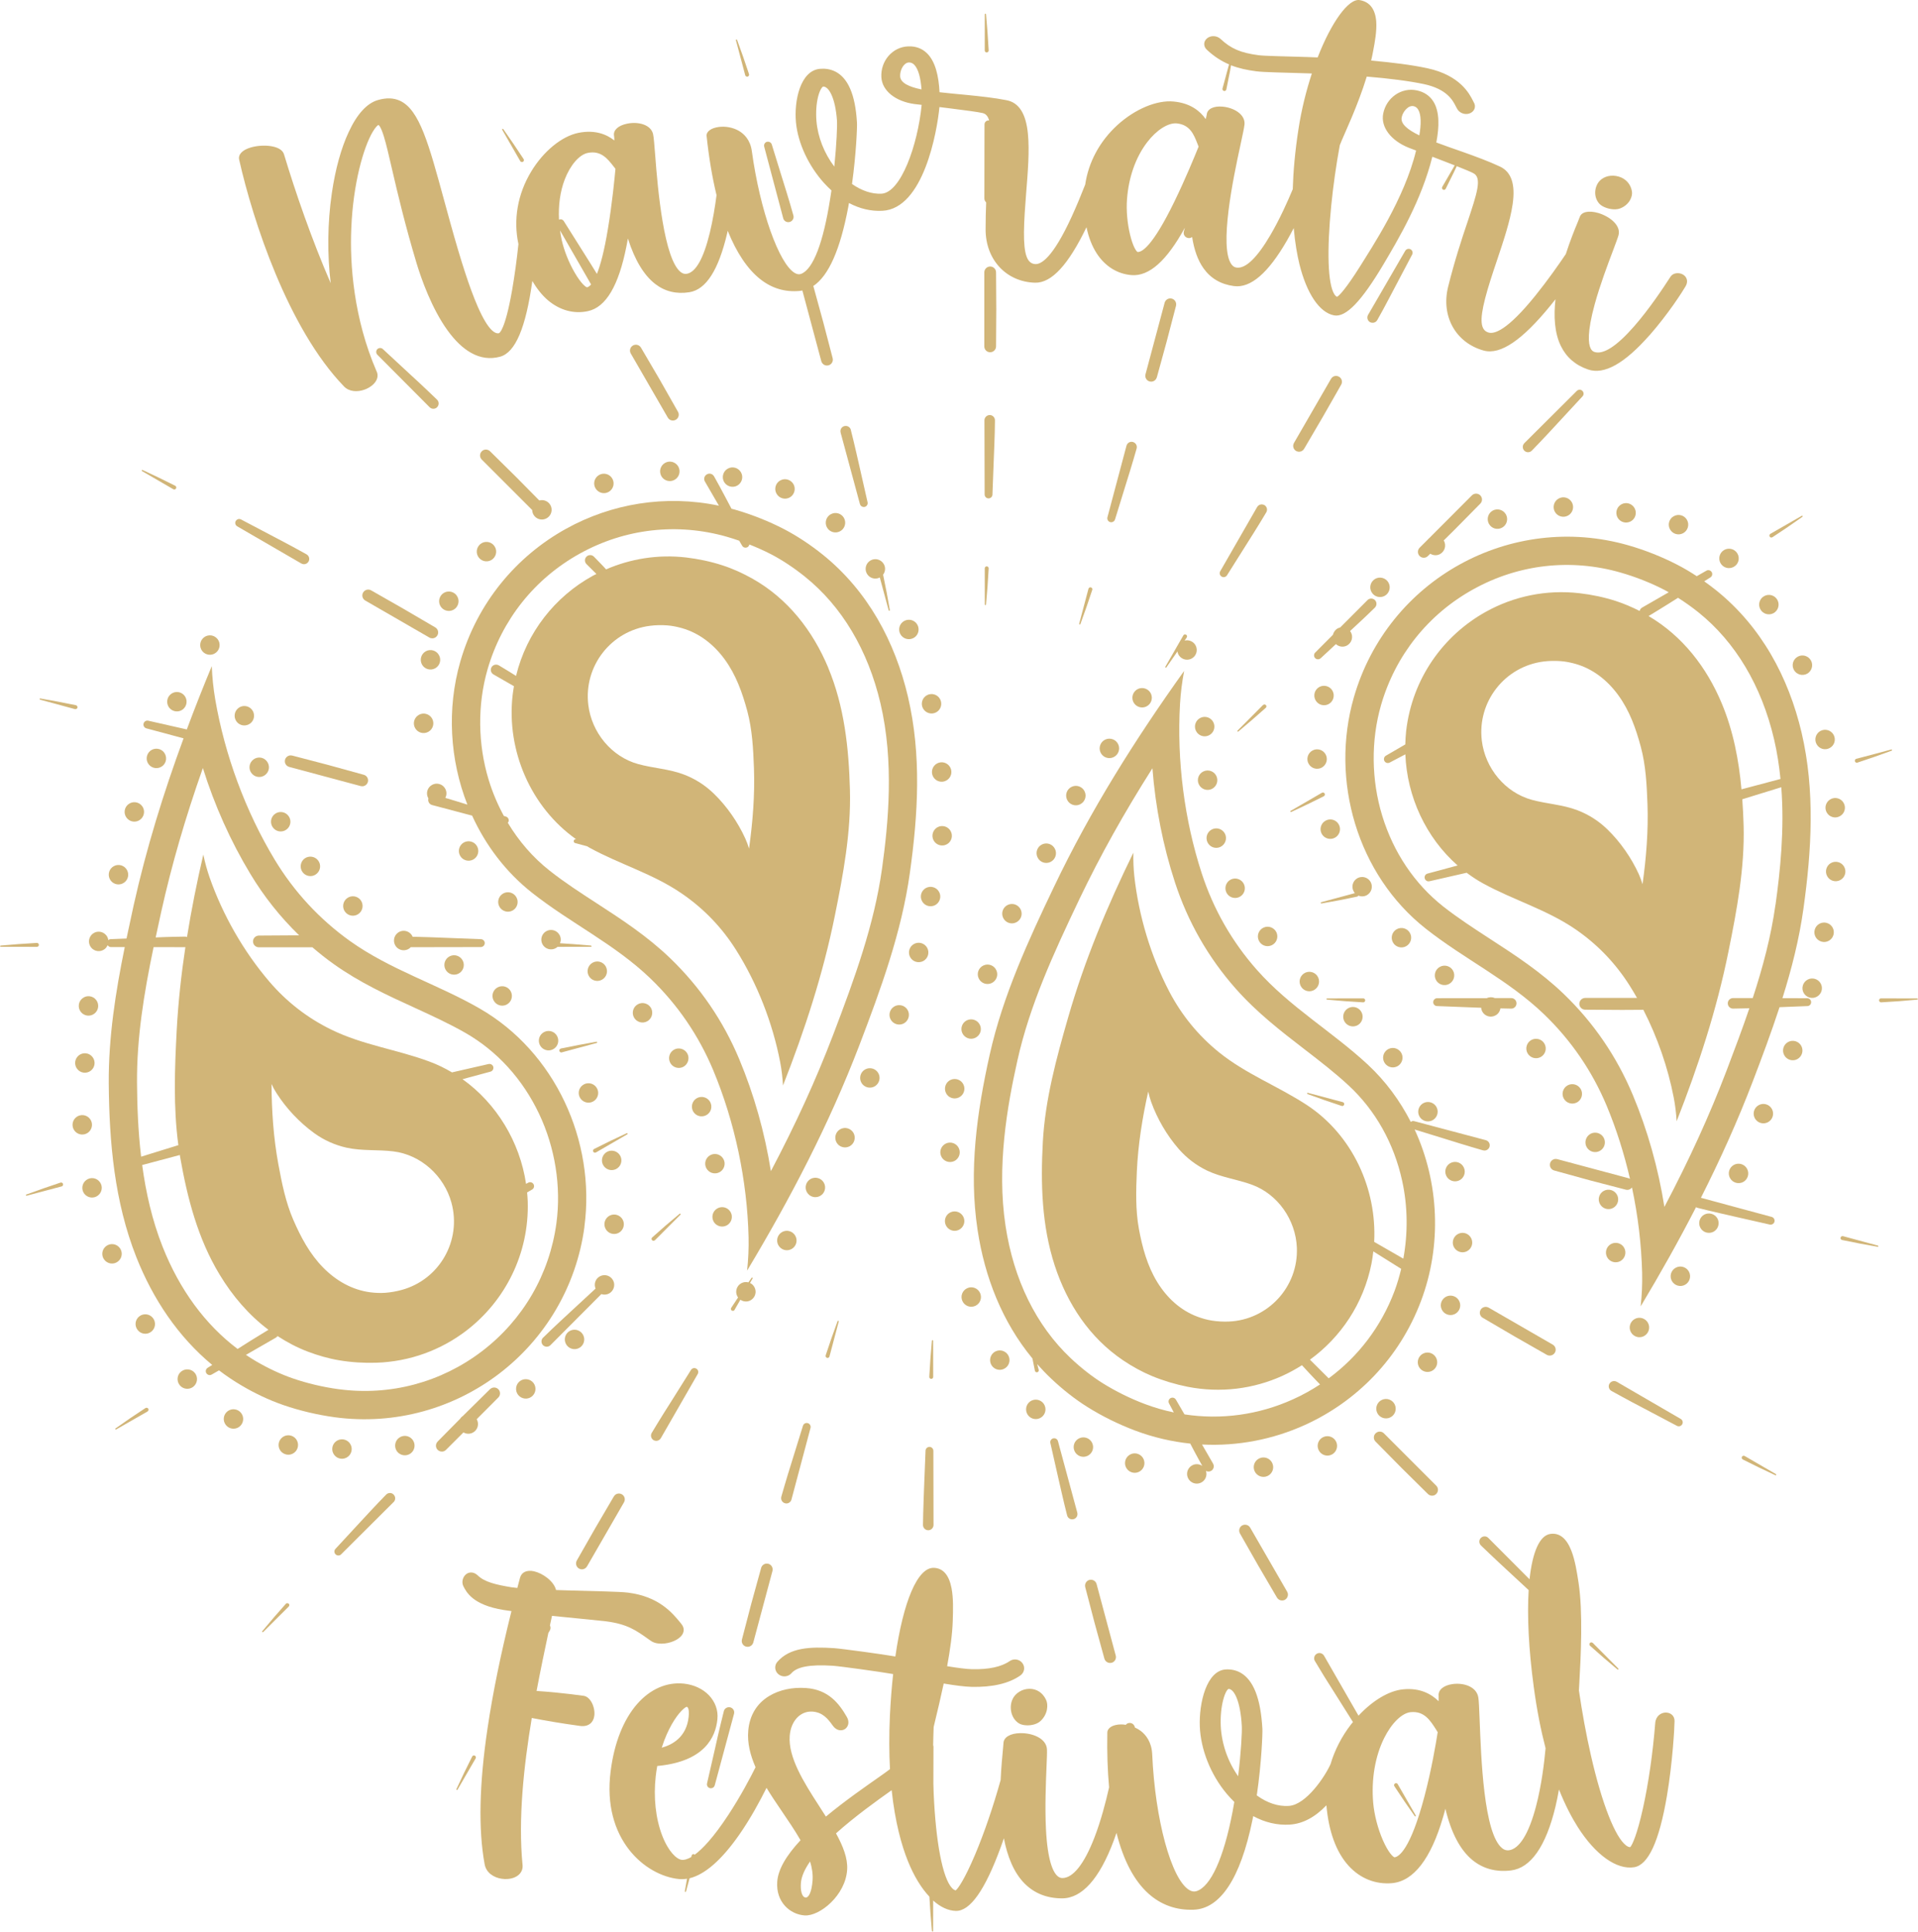 <svg id="_Слой_2" xmlns="http://www.w3.org/2000/svg" width="1072.45" height="1080" viewBox="0 0 1072.45 1080"><g id="Navratri14_394057284"><g id="Navratri14_394057284-2"><path d="M551 7.58l-.36.33-.02 20.23v.14c.02.6.54 1.05 1.12 1.05l.05-.02c.59-.04 1.07-.56 1.03-1.17.0.0-.32-5.05-.65-10.1-.41-5.09-.84-10.13-.84-10.13v-.04l-.33-.29z" fill="#d1b578"/><path d="M553.65 149c-1.8.0-3.28 1.48-3.28 3.28v41.39c0 1.8 1.44 3.27 3.25 3.27h.02c1.8.0 3.3-1.44 3.3-3.25v-.02s.06-10.33.13-20.7c-.05-10.33-.13-20.69-.13-20.69v-.03c0-1.78-1.48-3.25-3.28-3.25z" fill="#d1b578"/><path d="M554.93 276.51v-.07s.38-10.33.78-20.66c.18-5.2.45-10.35.51-14.25.07-3.88.11-6.47.11-6.47v-.05c0-1.62-1.3-2.96-2.92-2.96-1.64.02-2.96 1.35-2.96 2.96v.05l.11 41.39c0 1.17.9 2.15 2.09 2.2h.07c1.19.0 2.17-.92 2.22-2.13z" fill="#d1b578"/><path d="M551.72 316.65c-.63.0-1.09.48-1.09 1.1v.07l.02 20.25.34.31.34-.27v-.04s.42-5.08.84-10.13c.33-5.07.65-10.12.65-10.12v-.07c0-.61-.5-1.1-1.1-1.1z" fill="#d1b578"/><path d="M412.12 22.26v-.04l-.4-.22-.25.42 5.2 19.57.03.05v.07c.17.45.6.74 1.05.74l.36-.03c.58-.22.9-.83.68-1.43.0.0-1.63-4.78-3.24-9.58-1.72-4.8-3.43-9.56-3.43-9.56z" fill="#d1b578"/><path d="M437.67 100.62c-3.07-9.9-6.11-19.78-6.11-19.78l-.02-.09c-.31-.94-1.17-1.53-2.09-1.53l-.6.05c-1.17.32-1.87 1.53-1.55 2.71l10.62 40 .02.07v.05c.4 1.3 1.55 2.11 2.85 2.11l.81-.11c1.57-.47 2.47-2.09 2.02-3.66.0.0-.72-2.49-1.78-6.22-1.04-3.73-2.67-8.66-4.16-13.6z" fill="#d1b578"/><path d="M485.08 280.71s-2.27-10.12-4.58-20.2c-1.17-5.03-2.27-10.1-3.21-13.87-.92-3.75-1.55-6.28-1.55-6.28v-.07c-.36-1.3-1.55-2.16-2.85-2.16l-.76.09c-1.59.43-2.53 2.04-2.09 3.61v.07l10.8 39.95c.27.97 1.15 1.61 2.11 1.61l.51-.04c1.19-.27 1.91-1.44 1.65-2.61l-.03-.09z" fill="#d1b578"/><path d="M281.37 72.13l-.03-.02-.43-.11-.14.47 10.1 17.55.03.07.03.05c.22.31.56.47.92.47l.63-.16c.48-.34.63-1.03.29-1.53.0.0-2.79-4.22-5.63-8.44-2.89-4.18-5.77-8.35-5.77-8.35z" fill="#d1b578"/><path d="M379.08 230.21s-5.1-9-10.21-17.98c-5.23-8.95-10.46-17.85-10.46-17.85l-.02-.04c-.59-1.03-1.72-1.62-2.83-1.62-.56.0-1.13.14-1.64.45-1.59.9-2.13 2.9-1.21 4.49l20.7 35.83c.59 1.06 1.69 1.64 2.85 1.64.54.0 1.09-.15 1.6-.43 1.57-.9 2.14-2.89 1.24-4.47l-.03-.02z" fill="#d1b578"/><path d="M240.25 227.71c.58.56 1.33.83 2.06.83.78.0 1.55-.29 2.13-.9 1.13-1.19 1.1-3.05-.07-4.19.0.0-1.87-1.78-4.67-4.47-2.78-2.72-6.62-6.2-10.4-9.7-7.59-7.07-15.19-14.08-15.19-14.08l-.07-.07c-.42-.38-.96-.56-1.5-.56s-1.12.22-1.55.63c-.84.85-.84 2.26.0 3.12l29.2 29.33.03.03.03.04z" fill="#d1b578"/><path d="M297.6 285.16c0 .85.22 1.7.65 2.51 1.44 2.63 4.76 3.59 7.39 2.11 2.62-1.44 3.58-4.74 2.13-7.37-1.27-2.26-3.86-3.26-6.22-2.6-2.58-2.6-7.66-7.75-12.79-12.95-7.38-7.29-14.74-14.55-14.74-14.55l-.02-.02c-.65-.63-1.48-.94-2.31-.94s-1.68.31-2.3.96c-1.3 1.3-1.3 3.37.0 4.65l28.2 28.2z" fill="#d1b578"/><path d="M97.94 271.57s-4.53-2.24-9.09-4.49c-4.6-2.16-9.18-4.33-9.18-4.33l-.03-.02-.43.16.13.45 17.51 10.15.07.04.04.04.5.09c.4.0.79-.2.99-.61.27-.54.06-1.19-.5-1.48z" fill="#d1b578"/><path d="M168.49 315.05l.06.02c.43.25.94.38 1.4.38 1.05.0 2.06-.56 2.6-1.53.79-1.42.25-3.21-1.16-4 0 0-2.27-1.26-5.66-3.12-3.39-1.91-8.01-4.25-12.57-6.69-9.16-4.83-18.32-9.65-18.32-9.65l-.05-.03c-.36-.18-.68-.27-1.04-.27-.76.0-1.48.4-1.92 1.1-.61 1.04-.25 2.42.82 3.01l35.8 20.76.05.04z" fill="#d1b578"/><path d="M241.73 356.9c1.12.0 2.2-.58 2.81-1.63.92-1.55.4-3.57-1.15-4.49l-.04-.02s-8.91-5.23-17.85-10.44c-8.98-5.12-17.96-10.25-17.96-10.25h-.03c-.51-.31-1.08-.45-1.63-.45-1.12.0-2.24.6-2.85 1.66-.9 1.57-.36 3.57 1.19 4.47l35.86 20.7c.52.31 1.08.43 1.66.43z" fill="#d1b578"/><path d="M41.95 396.43l.03.02.24.02c.52.0.99-.36 1.09-.88.09-.59-.28-1.19-.88-1.31.0.0-4.96-.99-9.95-1.98-5-.9-9.99-1.8-9.99-1.8h-.02l-.4.25.26.4 19.53 5.3h.09z" fill="#d1b578"/><path d="M205.7 437.21c.49-1.75-.54-3.55-2.29-4.04h-.03s-9.97-2.76-19.93-5.5c-10.03-2.61-20.02-5.23-20.02-5.23h-.04l-.83-.11c-1.44.0-2.78.97-3.18 2.43-.47 1.75.58 3.55 2.34 4.02l39.95 10.71.86.11c1.44.0 2.76-.94 3.16-2.4z" fill="#d1b578"/><path d="M20.65 529.38h.05c.62-.02 1.08-.56 1.04-1.15-.03-.6-.54-1.05-1.09-1.05h-.09s-5.05.32-10.1.65c-5.09.43-10.13.85-10.13.85h-.04l-.29.34.33.34 20.23.02h.09z" fill="#d1b578"/><path d="M271.05 527.36c.04-1.21-.88-2.22-2.13-2.27h-.05s-10.37-.4-20.7-.8c-5.18-.18-10.33-.43-14.23-.48-1.23-.04-2.29-.07-3.21-.07-.2-.41-.4-.81-.67-1.19-1.84-2.4-5.25-2.85-7.63-1.03-2.38 1.82-2.85 5.23-1.03 7.65 1.82 2.38 5.25 2.81 7.63 1.01l.64-.61 39.19-.07c1.17-.04 2.14-.94 2.18-2.13z" fill="#d1b578"/><path d="M330.82 529.06l-.32-.38h0s-5.05-.41-10.13-.85c-2.67-.16-5.3-.32-7.23-.47.59-1.44.56-3.14-.27-4.62-1.44-2.63-4.76-3.59-7.39-2.13-2.63 1.44-3.57 4.76-2.13 7.38 1.46 2.61 4.76 3.59 7.39 2.13.38-.22.71-.47 1.01-.74l18.76-.02.32-.31z" fill="#d1b578"/><path d="M34.41 663.34l.07-.02.07-.02c.56-.21.86-.81.68-1.39-.17-.49-.58-.78-1.05-.78l-.36.05s-4.8 1.64-9.59 3.26c-4.8 1.73-9.56 3.43-9.56 3.43l-.03.02-.22.42.41.22 19.57-5.2z" fill="#d1b578"/><path d="M313.86 588.43l.29-.04.07-.04 19.51-5.26.25-.38-.39-.29h-.03s-4.98.92-9.99 1.82c-4.94 1.01-9.94 1.98-9.94 1.98l-.07.04c-.58.14-.92.76-.78 1.33.14.5.58.83 1.08.83z" fill="#d1b578"/><path d="M82.45 789.16l.06-.03.05-.05c.51-.35.67-1.03.32-1.55-.23-.29-.58-.47-.94-.47l-.62.18s-4.22 2.81-8.44 5.61c-4.16 2.91-8.33 5.81-8.33 5.81l-.02.02-.09.43.43.13 17.57-10.06z" fill="#d1b578"/><path d="M350.96 633.69l-.47-.15-.02.02s-4.6 2.14-9.18 4.31c-4.55 2.26-9.07 4.51-9.07 4.51l-.07.04c-.54.32-.72.97-.4 1.51.2.36.56.54.94.54l.56-.15.05-.03 17.53-10.15.13-.45z" fill="#d1b578"/><path d="M160.67 896.3c-.29.0-.6.13-.82.36.0.0-3.35 3.82-6.69 7.61-3.28 3.9-6.55 7.77-6.55 7.77l-.03.02.03.47h.47l14.34-14.3.05-.05.03-.05c.4-.43.36-1.15-.09-1.55l-.76-.27z" fill="#d1b578"/><path d="M189.18 869.67c.58.0 1.12-.2 1.55-.63l29.33-29.22.07-.03.02-.04c1.13-1.17 1.08-3.03-.09-4.17-.56-.58-1.3-.85-2.02-.85-.8.0-1.55.31-2.13.9.0.0-1.8 1.89-4.51 4.67-2.7 2.76-6.17 6.64-9.72 10.41-7.02 7.59-14.05 15.2-14.05 15.2l-.07.05c-.8.86-.78 2.22.07 3.05.43.45 1.01.65 1.55.65z" fill="#d1b578"/><path d="M247.07 811.58c.83.0 1.68-.31 2.3-.96l9.77-9.76c1.84 1.08 4.22.99 6.01-.38 2.2-1.68 2.74-4.71 1.39-7.01l12.08-12.12c1.29-1.26 1.29-3.36.03-4.62-.65-.67-1.5-.98-2.34-.98s-1.66.31-2.31.94h-.02s-7.36 7.29-14.74 14.55l-.38.41-.31.18c-.54.41-.98.88-1.29 1.42-6.53 6.62-12.55 12.69-12.55 12.69v.04c-1.28 1.28-1.27 3.34.0 4.62.64.65 1.49.96 2.34.96z" fill="#d1b578"/><path d="M308.33 743.38c-2.79 2.7-4.65 4.49-4.65 4.49l-.06.04c-1.13 1.15-1.13 3.03.0 4.18.58.56 1.33.85 2.09.85s1.52-.29 2.09-.87l.03-.04 28.42-28.51c1.64.56 3.54.32 5.05-.81 2.38-1.84 2.85-5.25 1.03-7.63-1.82-2.4-5.24-2.85-7.63-1.03-2 1.53-2.63 4.18-1.69 6.4-2.2 2.02-8.19 7.61-14.29 13.22-3.77 3.54-7.61 7.01-10.4 9.7z" fill="#d1b578"/><path d="M364.68 691.83l-.05.05c-.43.43-.43 1.12.0 1.55l.78.34.78-.34.05-.05 14.29-14.32.03-.47-.47-.04-.03.02s-3.88 3.28-7.77 6.55c-3.79 3.35-7.6 6.71-7.6 6.71z" fill="#d1b578"/><path d="M255.78 1000.67l10.15-17.51.04-.07.03-.07c.25-.52.03-1.19-.52-1.46l-.48-.11c-.4.0-.79.24-.99.63.0.0-2.25 4.53-4.49 9.07-2.17 4.6-4.33 9.18-4.33 9.18l-.02.04.14.43.47-.13z" fill="#d1b578"/><path d="M323.73 876.97c.52.29 1.07.45 1.64.45 1.12.0 2.24-.6 2.85-1.64l20.69-35.85c.9-1.55.38-3.55-1.19-4.47-.52-.31-1.08-.45-1.64-.45-1.15.0-2.24.58-2.83 1.62l-.02.02s-5.23 8.93-10.46 17.85c-5.12 8.98-10.24 17.96-10.24 17.96l-.02.04c-.88 1.59-.34 3.57 1.23 4.47z" fill="#d1b578"/><path d="M365.48 805.2c.47.25.97.38 1.44.38 1.04.0 2.02-.52 2.58-1.5l.02-.03 20.63-35.87c.58-1.03.26-2.33-.74-2.94-.38-.25-.78-.36-1.17-.36-.76.0-1.44.36-1.88 1.05l-.03.05s-5.52 8.75-11 17.53c-2.76 4.38-5.57 8.75-7.56 12.07-2 3.32-3.35 5.55-3.35 5.55l-.02.04c-.83 1.41-.32 3.21 1.08 4.04z" fill="#d1b578"/><path d="M410.75 732.28l3.24-5.61c1.64 1.14 3.86 1.35 5.71.31 2.62-1.46 3.57-4.76 2.11-7.38-.58-1.05-1.44-1.84-2.45-2.29l1.48-2.58-.1-.43-.47.07v.04s-.72 1.03-1.8 2.56c-1.3-.33-2.74-.22-4.02.5-2.62 1.44-3.59 4.76-2.13 7.38l.38.54c-2.11 3.17-3.82 5.79-3.82 5.79l-.07.07c-.28.52-.11 1.21.42 1.5l.56.16c.36.0.74-.22.96-.56l.02-.07z" fill="#d1b578"/><path d="M395.34 997.06v.07c-.25 1.15.43 2.31 1.59 2.61l.58.07c.97.0 1.85-.63 2.13-1.62l10.78-39.96.02-.05v-.05c.42-1.59-.56-3.17-2.14-3.57l-.72-.07c-1.3.0-2.53.88-2.85 2.24.0.0-.62 2.51-1.55 6.28-.97 3.75-2.06 8.82-3.21 13.88-2.31 10.08-4.62 20.18-4.62 20.18z" fill="#d1b578"/><path d="M417.2 920.61l.83.11c1.48.0 2.78-.96 3.18-2.43l10.71-39.96c.47-1.73-.56-3.55-2.27-4.02-.32-.07-.62-.11-.9-.11-1.44.0-2.76.96-3.16 2.42v.02s-2.76 9.95-5.5 19.95c-2.6 10.01-5.23 20.04-5.23 20.04h0c-.47 1.75.58 3.54 2.34 4z" fill="#d1b578"/><path d="M438.95 840.47l.74.11c1.3.0 2.51-.88 2.87-2.2v-.05l10.64-39.98c.29-1.13-.36-2.33-1.48-2.67l-.65-.11c-.94.0-1.82.61-2.09 1.53l-.03.09s-3.06 9.9-6.13 19.78c-1.52 4.96-3.1 9.88-4.15 13.62-1.08 3.73-1.8 6.2-1.8 6.2v.07c-.43 1.59.5 3.17 2.09 3.61z" fill="#d1b578"/><path d="M468.35 738.61s-1.7 4.76-3.43 9.54c-1.63 4.8-3.24 9.61-3.24 9.61v.07c-.17.59.18 1.19.78 1.35l.27.02c.51.0.94-.29 1.08-.81v-.05l5.2-19.57-.2-.4-.43.2-.02.04z" fill="#d1b578"/><path d="M521.42 1080l.34-.31.03-17.1c4.08 3.66 8.41 5.68 12.66 5.79 7.94.2 16.32-11.51 25.18-35.82.59-1.59 1.15-3.17 1.69-4.76 1.91 9.88 5.39 19.05 11.59 25.28 5.48 5.5 12.54 8.3 21.01 8.28 11.02-.02 20.85-10.88 28.82-32.26.54-1.46 1.05-2.92 1.55-4.35 3.84 15.31 9.85 26.82 17.98 34.06 7 6.24 15.53 9.27 25.16 8.91 14.86-.54 26.11-17.42 32.82-49.92.18-.83.32-1.62.49-2.42 6.51 3.54 13.5 5.21 20.5 4.74 7.12-.45 14.03-4.09 20.42-10.77 1.24 14.53 5.48 26.22 12.42 33.81 6.44 7.09 15.1 10.53 24.3 9.7 11.98-1.08 21.73-13.58 28.53-37.02.47-1.52.88-3.07 1.27-4.62 3.17 13.36 8.22 23.01 15.06 28.67 5.97 4.91 13.25 6.89 21.66 5.86 10.97-1.35 19.46-13.37 24.81-35.53.78-3.28 1.43-6.55 1.98-9.74 3.57 8.96 7.25 15.85 10.49 20.97 9.92 15.62 21.77 24.04 31.53 22.51 7.86-1.23 14-14.27 18.34-39.82 3.15-18.59 4.24-38.09 4.27-41.95.04-2.69-1.98-4.65-4.76-4.71-2.75-.07-5.73 1.93-6.04 5.84-1.33 16.76-3.77 33.73-6.87 47.7-3.32 14.99-6.06 20.63-7.11 21.71-.67.02-1.42-.29-2.25-.9-6.15-4.55-13.56-23.35-19.71-50.3-2.67-11.69-4.94-24.17-6.73-36.41.06-.97.13-2.02.17-3.1.94-16.28 2.13-40.87-.38-57.15l-.13-.85c-.76-4.9-1.78-11.61-3.88-17.01-2.72-6.99-6.69-10.15-11.77-9.4-6.03.88-9.99 10.17-11.62 25.36l-23.01-23.08-.03-.03-.04-.04c-.58-.58-1.29-.85-2.05-.85s-1.53.31-2.13.92c-1.12 1.15-1.08 3.03.11 4.19.0.0 1.84 1.78 4.65 4.45 2.78 2.72 6.62 6.18 10.39 9.72 4.36 4.04 8.69 8.04 11.62 10.77-.88 14.39-.02 32.98 2.85 54.14 1.75 13.07 4.04 24.42 6.6 34.26-.7 7.84-2.24 20.69-5.32 32.42-4.03 15.38-9.34 23.93-15.24 24.65-1.27.14-2.45-.18-3.61-1.08-10.46-8.08-11.87-51.05-12.69-71.68-.25-6.38-.43-11-.76-12.82-1.04-5.95-8.18-8.2-14.35-7.36-5.12.7-8.21 3.34-7.82 6.67.03.41.03 1.46.0 2.9-4.19-4.06-10.43-7.56-19.88-6.62-7.97.78-17.08 6.31-24.92 14.73l-19.26-33.51-.04-.05-.02-.04c-.56-.92-1.53-1.44-2.54-1.44-.5.0-1.04.15-1.51.43-1.39.85-1.86 2.67-1.01 4.06.0.0 1.33 2.22 3.35 5.53 1.96 3.36 4.8 7.68 7.54 12.08 4.4 6.98 8.78 13.96 10.39 16.5-.38.45-.79.9-1.15 1.39-5.21 6.76-9.04 14.28-11.37 22.09-2.9 6.6-13.52 22.8-23.37 23.41-5.93.4-12.15-1.7-17.89-5.88 2.74-18.7 3.25-35.01 3.14-37.19-.51-8.75-1.75-15.51-3.83-20.74-4.29-10.8-11.33-12.75-16.52-12.5-10.95.52-15.15 18.9-14.65 31.85.48 12.79 6.02 26.87 14.97 37.58 1.4 1.66 2.85 3.21 4.32 4.65-.29 1.73-.59 3.48-.92 5.21-5 26.27-12.28 42.15-20.22 44.67-1.35.43-2.7.2-4.13-.68-10.01-6.11-19.03-39.42-20.63-75.78-.31-7.05-3.66-11.02-6.4-13.11-1.01-.76-2.11-1.39-3.28-1.91l-.09-.32-.02-.07v-.03c-.36-1.32-1.55-2.15-2.83-2.15l-.83.13c-.56.16-.99.51-1.33.92-.92-.15-1.82-.22-2.73-.22-4.49.07-7.56 1.89-7.59 4.6-.2 11.02.13 21.23.99 30.59-1.84 8.15-4.58 18.7-8.21 28.08-5.71 14.79-11.95 22.62-17.91 22.63-1.07.0-2-.43-2.89-1.26-2.38-2.25-5.43-8.62-6.29-26.15-.62-12.1-.06-25.59.3-34.5.22-4.87.34-8.37.26-10.06-.33-6.04-7.92-9.16-14.9-9.05-5.66.09-9.36 2.31-9.42 5.66-.02.54-.13 1.91-.32 3.7-.36 3.8-.94 9.83-1.26 16.84-4.15 14.9-9.16 29.54-14.25 41.62-5.99 14.16-9.67 19.22-10.89 20.09-.65-.13-1.36-.54-2.08-1.32-5.21-5.57-9.03-25.41-10.23-53.02-.06-1.73-.11-3.5-.16-5.25l.05-20.72v-.11l-.18-.8c.07-3.39.15-6.78.29-10.13.22-.97.47-1.98.72-3.05 1.5-6.15 3.25-13.54 4.89-21.24 6.19 1.03 11.63 1.75 15.56 1.86 11.73.27 20.96-1.91 27.31-6.38 2.29-1.62 2.81-4.71 1.13-6.91-1.64-2.22-4.85-2.69-7.11-1.12-4.58 3.19-11.67 4.74-21.08 4.53-3.32-.09-8.26-.76-13.89-1.68 1.66-9 2.92-17.91 3.14-25.34l.02-.83c.17-4.98.38-11.76-.7-17.44-1.41-7.37-4.73-11.2-9.88-11.38-9.16-.32-17.12 18.93-21.53 49.56-7.28-1.26-29.47-4.31-34.37-4.67-13.44-.85-24.6-.34-31.6 7.64-1.82 2.08-1.55 5.2.59 6.96.87.7 1.89 1.1 2.93 1.17 1.6.11 3.21-.47 4.31-1.73 3.03-3.44 9.83-5.05 23.14-4.19 4.49.32 26.6 3.39 33.76 4.65-.81 7.21-1.39 14.91-1.8 23.03-.52 11.18-.45 21.16.03 30.12-1.21.96-3.37 2.49-6.11 4.42-7.21 5.07-18.83 13.09-29.72 22.11-1.28-2.02-2.62-4.09-3.95-6.17-8.58-13.24-17.18-27.03-16.28-38.97.63-8.35 5.99-14.01 12.73-13.56 5.66.4 8.64 4.02 11.26 7.74 2.05 2.94 4.83 3.21 6.66 2.16 1.19-.68 2.07-1.98 2.16-3.62.05-.99-.2-2.11-.85-3.24-4.33-7.56-10.35-15.35-22.83-16.21-7.61-.56-14.9 1.01-20.59 4.44-6.92 4.15-10.98 10.82-11.73 19.37-.61 6.85 1.12 13.69 4.08 20.47-2.74 5.54-8.37 16.21-15.18 26.6-8.39 12.77-14.54 19.15-18.83 22.29l-.47-.29-.2-.04c-.52.0-.98.36-1.08.9.0.0-.05.25-.14.7-2.58 1.53-4.29 1.71-5.25 1.64-2.99-.31-7.57-4.62-11.04-13.58-3.68-9.58-4.94-21.34-3.63-33.15.23-2 .52-3.95.85-5.75l.03-.02c.22-.02.51-.05.92-.09 25.3-2.63 31.73-15.8 32.7-26.17.47-4.89-1.23-9.58-4.72-13.25-3.46-3.63-8.44-5.92-13.98-6.53-9.61-1.01-18.84 3.01-26.18 11.38-7.66 8.78-12.84 21.77-14.83 37.64-4.89 38.03 19.37 58.38 38.22 60.23 1.46.16 2.98.07 4.51-.18-.69 3.84-1.27 7.05-1.27 7.05v.03l.26.36.41-.23 2.02-7.47c8.57-2.07 17.98-10.28 27.87-24.49 6.24-8.98 11.45-18.61 15.15-26.06 2.53 4.17 5.29 8.3 8.08 12.37 3.91 5.79 7.79 11.41 10.93 16.92-8.08 8.66-12.51 16.36-13.02 23.1-.87 11.53 7.25 18.4 15.31 18.94 8.42.58 23.01-11.29 23.79-25.72.36-6.26-2.31-13.02-6.24-20.16 10.62-9.52 23.05-18.41 31.12-24.13 1.92 18.03 5.58 30.93 9.06 39.59 3.37 8.4 7.54 15.17 12.04 19.94.11 1.75.34 5.39.58 9.05.4 5.07.83 10.14.83 10.14v.02l.34.29zm252.53-108.24c4.13-8.33 9.9-13.99 14.79-14.5 7.57-.76 10.97 4.58 14.25 9.74.25.4.48.81.72 1.17l.18.27c-.92 5.88-3.46 20.99-7.36 35.74-7.93 30.1-14.45 33.98-16.77 34.23-.83-.14-3.5-2.67-6.53-9.59-2.85-6.53-4.8-14.14-5.41-20.87-1.13-13.16 1.08-26.02 6.13-36.19zm-91.36-6.73c-.23-5.21.26-10.41 1.37-14.66 1.17-4.58 2.56-5.95 2.92-6.1 3.17-.11 6.75 6.98 7.47 20.78.18 3.21-.39 14.5-2.05 28.03-5.81-8.22-9.23-18.22-9.71-28.04zm-307.08-.78c4-7.1 7.54-9.77 8.44-9.99 1.55.29 1.24 4.38 1.1 5.63-1.16 11.33-9.16 15.64-15.04 17.24 1.73-5.52 3.77-9.78 5.5-12.88zm78.85 86.94c-.47 6.8-2.28 9.79-3.79 9.72-2.44-.16-3.01-4.37-2.76-7.94.25-3.84 2.18-7.97 5.14-12.23 1.08 3.5 1.63 6.98 1.41 10.44z" fill="#d1b578"/><path d="M519.02 855.55h.04c1.59.0 2.92-1.35 2.92-2.96v-.07l-.09-41.37c0-1.17-.92-2.16-2.11-2.2h-.09c-1.17.0-2.14.94-2.18 2.13v.07s-.4 10.35-.82 20.68c-.16 5.18-.41 10.33-.48 14.23-.07 3.88-.13 6.46-.13 6.46v.07c0 1.62 1.32 2.96 2.94 2.96z" fill="#d1b578"/><path d="M520.7 770.93c.62.0 1.1-.5 1.1-1.1v-.07l-.03-20.25-.31-.32-.38.32h0s-.4 5.08-.83 10.13c-.32 5.05-.64 10.12-.64 10.12v.07c0 .6.48 1.1 1.09 1.1z" fill="#d1b578"/><path d="M606.81 887.36s2.63 9.99 5.23 20.02c2.74 9.97 5.48 19.95 5.48 19.95h0c.42 1.46 1.73 2.42 3.18 2.42l.87-.09c1.73-.47 2.78-2.29 2.3-4.04l-10.71-39.96c-.4-1.46-1.69-2.43-3.18-2.43l-.83.09c-1.75.47-2.78 2.27-2.34 4.02v.03z" fill="#d1b578"/><path d="M591.57 805.74c-.25-.97-1.13-1.62-2.11-1.62l-.51.04c-1.17.29-1.93 1.46-1.64 2.65l.02.07s2.3 10.1 4.58 20.2c1.19 5.03 2.27 10.1 3.21 13.87.94 3.77 1.55 6.28 1.55 6.28l.03.07c.34 1.3 1.52 2.16 2.81 2.16l.79-.11c1.55-.4 2.49-2.02 2.06-3.61v-.05l-10.8-39.95z" fill="#d1b578"/><path d="M785.28 1007.11c2.9 4.17 5.81 8.33 5.81 8.33v.04l.47.07.11-.43-10.1-17.55-.02-.07-.03-.05c-.22-.32-.58-.49-.92-.49l-.62.18c-.5.32-.65 1.03-.32 1.53.0.0 2.83 4.24 5.63 8.44z" fill="#d1b578"/><path d="M696.19 852.44c-.54.0-1.12.15-1.63.42-1.57.9-2.13 2.9-1.23 4.49v.02s5.1 9 10.24 17.98c5.23 8.93 10.44 17.85 10.44 17.85l.02.02c.62 1.05 1.69 1.61 2.85 1.61.54.0 1.1-.11 1.62-.42 1.57-.92 2.11-2.94 1.21-4.49l-20.68-35.83c-.61-1.06-1.71-1.64-2.85-1.64z" fill="#d1b578"/><path d="M890.6 918.54l-.03-.05-.72-.27c-.32.0-.61.13-.87.38-.39.45-.34 1.15.11 1.55.0.0 3.81 3.35 7.61 6.71 3.88 3.28 7.75 6.56 7.75 6.56h.49v-.49l-14.29-14.34-.05-.05z" fill="#d1b578"/><path d="M769.12 805.99l.04.02s7.25 7.38 14.54 14.72c7.36 7.27 14.7 14.53 14.7 14.53l.02.02c.65.63 1.48.96 2.33.96s1.68-.32 2.33-.98c1.28-1.28 1.28-3.35.0-4.63l-29.27-29.27c-.63-.63-1.49-.96-2.32-.96s-1.66.33-2.31.96c-1.3 1.26-1.32 3.34-.04 4.64z" fill="#d1b578"/><path d="M975.52 814.05l-.06-.04-.48-.11c-.42.0-.82.22-.99.61-.27.54-.03 1.21.5 1.48.0.0 4.55 2.25 9.09 4.51 4.58 2.16 9.18 4.33 9.18 4.33l.02.02.43-.15-.11-.47-17.51-10.15-.07-.03z" fill="#d1b578"/><path d="M937.67 797.19c.31.16.68.25 1.01.25.76.0 1.52-.4 1.91-1.1.62-1.05.26-2.4-.79-3.01l-35.78-20.78-.07-.03-.06-.04c-.45-.23-.92-.34-1.42-.34-1.01.0-2.06.56-2.58 1.53-.79 1.42-.27 3.21 1.16 4 0 0 2.27 1.23 5.68 3.12 3.37 1.91 7.97 4.25 12.55 6.69 9.16 4.83 18.32 9.67 18.32 9.67l.07.04z" fill="#d1b578"/><path d="M830.72 730.66c-1.12.0-2.24.58-2.81 1.62-.94 1.57-.42 3.59 1.16 4.49h0s8.94 5.23 17.87 10.46c8.98 5.14 17.98 10.26 17.98 10.26h.02c.52.31 1.07.41 1.63.41 1.13.0 2.24-.58 2.83-1.62.94-1.55.4-3.61-1.19-4.51l-35.84-20.69c-.52-.29-1.1-.43-1.64-.43z" fill="#d1b578"/><path d="M1030.51 691.15l-.07-.03-.21-.02c-.52.0-.99.38-1.08.9-.15.59.25 1.17.87 1.28.0.0 4.97 1.01 9.95 2 4.98.9 9.97 1.8 9.97 1.8h.02l.4-.23-.26-.42-19.51-5.28h-.07z" fill="#d1b578"/><path d="M750.82 616.2l-.06-.02-19.54-5.19-.42.21.2.42.03.04s4.76 1.71 9.56 3.42c4.8 1.61 9.59 3.23 9.59 3.23l.07.02.27.05c.49.0.94-.35 1.07-.81.18-.61-.18-1.21-.78-1.37z" fill="#d1b578"/><path d="M1051.78 558.18h-.07c-.62.03-1.07.56-1.03 1.17.05.58.52 1.05 1.12 1.05h.05s5.07-.32 10.13-.65c5.05-.45 10.1-.87 10.1-.87h.03l.33-.32-.36-.34-20.23-.03h-.07z" fill="#d1b578"/><path d="M801.38 560.2c-.06 1.23.88 2.24 2.09 2.29h.09s10.35.4 20.69.8c1.32.03 2.65.09 3.94.14.07.72.27 1.48.64 2.16 1.44 2.63 4.76 3.57 7.4 2.11 1.53-.83 2.47-2.29 2.72-3.91 3.61.07 6.01.13 6.01.13h.06c1.63.0 2.94-1.33 2.94-2.98-.02-1.62-1.31-2.92-2.94-2.92h-9.16c-1.41-.63-3.03-.65-4.53.04l-27.76.03c-1.17.0-2.14.94-2.18 2.11z" fill="#d1b578"/><path d="M762.25 560.4c.61.0 1.1-.5 1.1-1.12s-.51-1.1-1.08-1.1h-.09l-20.22.03-.36.31.33.36h.03s5.05.43 10.1.87c5.07.32 10.12.65 10.12.65h.07z" fill="#d1b578"/><path d="M1038.01 424.24h-.07l-.07.03c-.56.18-.88.81-.68 1.39.14.45.58.78 1.05.78l.36-.07s4.8-1.62 9.61-3.25c4.76-1.73 9.54-3.43 9.54-3.43l.03-.02.22-.42-.43-.22-19.54 5.2z" fill="#d1b578"/><path d="M738.42 504.87l.4.27h.02s5-.9 10.01-1.81c4.94-1.01 9.92-2.02 9.92-2.02h.09c.31-.11.52-.32.67-.58 1.48.61 3.21.59 4.73-.23 2.63-1.46 3.57-4.78 2.13-7.38-1.46-2.63-4.76-3.57-7.4-2.13-2.59 1.46-3.57 4.76-2.09 7.37.18.38.41.7.68.99l-18.92 5.1-.24.4z" fill="#d1b578"/><path d="M989.97 298.44l-.06.04-.05.02c-.51.36-.65 1.05-.32 1.53.22.34.58.52.92.52l.63-.2s4.22-2.81 8.43-5.63c4.17-2.9 8.33-5.79 8.33-5.79l.04-.02.07-.43-.43-.13-17.56 10.08z" fill="#d1b578"/><path d="M956.37 322.82c.99-.61 1.32-1.91.74-2.96-.42-.68-1.15-1.1-1.91-1.1-.4.0-.76.11-1.08.31l-5.37 3.07c-3.5-2.29-7.09-4.44-10.73-6.31-8.66-4.49-18.08-8.22-27.47-10.93-32.93-9.45-66.6-4.65-94.37 10.71-27.79 15.36-49.7 41.37-59.17 74.28-13.39 46.53 1.98 99.17 40.14 129.27 21.51 17.01 46.17 28.66 66.22 47.93 15.15 14.59 26.91 31.79 35.02 51.18 5.43 13.02 9.78 26.8 13.02 40.85l-.68-.34-39.98-10.71-.84-.11c-1.44.0-2.78.96-3.18 2.42-.47 1.75.54 3.55 2.31 4.04h0s9.99 2.74 19.94 5.5c10.03 2.59 20.04 5.21 20.04 5.21l.02.02.83.11c1.07.0 2.04-.52 2.65-1.37 3.37 15.83 5.28 31.96 5.68 47.79.14 6.31-.14 12.48-.83 18.72 10.96-18.25 21.31-36.68 30.98-55.49.25.15.49.31.79.38.0.0 2.51.61 6.28 1.55 3.77.94 8.83 2.02 13.87 3.21 10.08 2.29 20.18 4.58 20.18 4.58l.11.02.47.05c.97.0 1.88-.63 2.13-1.62.32-1.17-.36-2.38-1.55-2.71l-39.56-10.69c10.71-21.19 20.49-42.81 29.03-65.16 5.23-13.67 10.37-27.47 14.93-41.41 8.33-.32 15.47-.61 15.47-.61h.07c1.19-.03 2.13-.99 2.13-2.2s-.99-2.2-2.2-2.2l-13.85-.03c5.16-16.38 9.38-33 11.75-50.05 4.58-32.75 6.55-65.91-1.04-98.41-7.31-31.04-22.61-59.37-47.76-79.57-2.16-1.71-4.4-3.41-6.69-5.03 2.09-1.32 3.38-2.13 3.38-2.13l.09-.05zm36.38 183.01c-2.46 17.64-7 34.75-12.7 52.19h-11.07c-1.63.04-2.93 1.37-2.89 2.99.03 1.62 1.33 2.9 2.95 2.9h.04s2.59-.05 6.49-.13c.79-.02 1.69-.04 2.59-.05-3.9 11.43-8.26 23.07-12.85 35.11-9.48 24.82-20.79 49.63-34.66 75.93-3.41-21.59-9.38-42.78-17.66-62.58-8.98-21.44-21.96-40.45-38.66-56.5-12.93-12.42-27.23-21.71-41.08-30.69-9.28-6.04-18.07-11.74-26.33-18.23-16.01-12.68-27.79-30.19-34.05-50.69-6.13-20.07-6.35-42.02-.68-61.8 8.01-27.81 26.33-50.84 51.65-64.83 25.28-14.01 54.53-17.33 82.34-9.32 8.47 2.42 16.96 5.79 24.55 9.72.78.41 1.55.88 2.33 1.3l-14.84 8.53-.05.05h-.04c-.72.45-1.19 1.12-1.33 1.86-4.27-2.16-8.74-4.09-13.21-5.54-6.55-2.13-13.54-3.59-20.4-4.38-18.79-2.16-36.9 1.8-52.28 10.33-23.91 13.24-41.28 37.42-44.66 66.67-.27 2.52-.41 5.01-.48 7.54l-10.84 6.29c-1.03.6-1.39 1.89-.85 2.94.39.76 1.15 1.17 1.94 1.17.36.0.69-.09 1.02-.27l.07-.03s3.68-1.91 8.69-4.56c.92 23.68 11.51 46.56 29.22 62.13l-16.84 4.55c-1.14.31-1.84 1.46-1.55 2.62.22 1.01 1.12 1.71 2.13 1.71l.49-.07h.09s10.08-2.29 20.16-4.6l.58-.13c2.93 2.18 5.95 4.2 9.2 5.97 16.93 9.29 35.46 14.55 51.64 25.63 12.24 8.39 22.41 18.99 30.33 31.54 1.43 2.24 2.78 4.55 4.09 6.84h-28.96c-1.81.0-3.28 1.48-3.3 3.28-.02 1.8 1.46 3.28 3.26 3.3h.04s10.33.05 20.69.13c4.16-.02 8.31-.05 11.81-.07 7.93 15.48 13.78 32.39 17.01 49.2.83 4.35 1.35 8.67 1.6 13.11 12.16-30.96 22.38-62.25 28.98-94.88 4.69-23.16 9.11-46.67 8.47-70.41-.14-4.92-.38-9.81-.74-14.73 1.72-.52 3.47-1.06 5.2-1.61 6.46-1.98 12.89-3.98 16.61-5.12 1.82 23.72-.6 46.84-3.23 65.72zm-76.39-17.06c-4.19-9.18-10.32-18-17.55-25.03-4.82-4.69-10.44-8.3-16.72-10.71-8.31-3.19-17.04-3.53-25.52-5.84-15.02-4.09-26.13-17.67-28.01-33.07-2.65-21.77 12.84-41.57 34.62-44.28 3.1-.38 6.35-.43 9.47-.2 2.72.2 5.5.76 8.12 1.48 9.95 2.8 18.03 9.25 24.04 17.49 6.31 8.62 9.88 18.63 12.62 28.85 2.82 10.41 3.35 21.28 3.75 31.99.54 15.1-.67 29.97-2.76 44.94-.56-1.93-1.26-3.79-2.07-5.63zm75.59-75.54c1.73 7.39 2.87 14.86 3.61 22.29l-21.82 5.79c-1.48-16.45-4.59-32.68-11.04-48.1-8.44-20.16-21.93-37.62-40.9-48.78.87-.54 2.62-1.61 4.91-2.99 3.19-1.89 7.34-4.58 11.56-7.21 3.84 2.43 7.7 5.16 11.41 8.13 20.69 16.61 35.3 41.12 42.27 70.88z" fill="#d1b578"/><path d="M721.46 453.85l.45.16.03-.02s4.58-2.15 9.16-4.31c4.56-2.25 9.08-4.49 9.08-4.49l.07-.05c.54-.31.72-.99.4-1.52-.2-.34-.58-.54-.96-.54l-.54.16-.07.03-17.51 10.14-.13.43z" fill="#d1b578"/><path d="M884.86 221.61c.82-.86.79-2.22-.05-3.05-.42-.45-.99-.67-1.57-.67-.54.0-1.12.22-1.55.65l-29.33 29.2-.03.05-.04.04c-1.13 1.19-1.09 3.05.07 4.18.58.56 1.33.83 2.04.83.82.0 1.57-.31 2.15-.92.0.0 1.78-1.86 4.47-4.65 2.7-2.78 6.2-6.62 9.72-10.41 7.04-7.59 14.07-15.2 14.07-15.2l.05-.05z" fill="#d1b578"/><path d="M827.69 281.61l.02-.02c1.28-1.3 1.25-3.35-.02-4.65-.65-.63-1.48-.94-2.33-.94s-1.68.3-2.33.94l-23.76 23.81c-.36.29-.69.61-.98.97l-4.51 4.51c-1.26 1.26-1.28 3.32-.02 4.62.65.67 1.5.99 2.33.99s1.68-.31 2.31-.96l.03-.02s.47-.47 1.3-1.28c1.62 1.01 3.71 1.17 5.5.18 2.62-1.46 3.59-4.76 2.15-7.41l-.15-.16c1.88-1.86 3.9-3.86 5.92-5.86 7.28-7.36 14.53-14.72 14.53-14.72z" fill="#d1b578"/><path d="M768.76 339.72l.04-.05c1.13-1.14 1.13-3.01.0-4.17-.58-.56-1.33-.85-2.08-.85s-1.53.29-2.09.87l-.03.04-15.24 15.27c-.47.11-.94.27-1.41.52-1.41.78-2.29 2.11-2.65 3.57l-9.92 9.95c-.81.81-.85 2.16-.05 3.05.43.45 1.04.7 1.62.7.54.0 1.07-.21 1.48-.59l.07-.05s3.68-3.43 8.47-7.86c1.68 1.52 4.15 1.91 6.24.76 2.63-1.48 3.58-4.76 2.13-7.39l-.45-.68c3.37-3.14 6.72-6.19 9.21-8.59 2.78-2.7 4.65-4.49 4.65-4.49z" fill="#d1b578"/><path d="M707.73 395.75l.07-.03c.42-.45.42-1.14.0-1.57l-.79-.34-.78.34-.06.05-14.28 14.36v.43l.47.04h0s3.9-3.28 7.76-6.58c3.82-3.34 7.61-6.69 7.61-6.69z" fill="#d1b578"/><path d="M789.55 142.42l.06-.09c.54-1.04.18-2.31-.85-2.92-.36-.22-.74-.29-1.1-.29-.76.0-1.51.4-1.91 1.08l-20.78 35.82-.03.05-.02.04c-.78 1.43-.27 3.23 1.15 4.02.45.24.94.34 1.43.34 1.04.0 2.05-.52 2.59-1.49.0.0 1.27-2.27 3.14-5.66 1.88-3.39 4.22-8.01 6.67-12.59 4.84-9.14 9.65-18.3 9.65-18.3z" fill="#d1b578"/><path d="M749.9 215.08h.02c.9-1.57.36-3.57-1.23-4.47-.51-.3-1.08-.45-1.64-.45-1.13.0-2.24.6-2.81 1.64l-20.7 35.83c-.92 1.59-.4 3.57 1.15 4.49.54.31 1.12.45 1.66.45 1.13.0 2.24-.59 2.85-1.64h0s5.25-8.93 10.46-17.87c5.16-8.96 10.25-17.98 10.25-17.98z" fill="#d1b578"/><path d="M706.94 282.38c-.47-.25-.97-.38-1.46-.38-1.01.0-2 .52-2.54 1.46l-.03.05-20.63 35.89c-.58 1.01-.25 2.33.76 2.94.34.25.76.36 1.16.36.72.0 1.46-.38 1.87-1.03l.04-.07s5.5-8.75 11.04-17.53c2.74-4.38 5.55-8.75 7.54-12.07 2-3.34 3.34-5.55 3.34-5.55l.03-.04c.81-1.41.32-3.21-1.1-4.04z" fill="#d1b578"/><path d="M663.6 356.33c.3-.54.13-1.19-.42-1.48l-.54-.16c-.38.0-.76.2-.94.54l-.06.07-10.08 17.55.11.43.47-.07v-.04s2.9-4.17 5.81-8.33l.43-.65c.07.5.18.99.39 1.46 1.23 2.72 4.48 3.95 7.18 2.72 2.76-1.24 3.97-4.45 2.72-7.21-1.1-2.42-3.79-3.64-6.29-3.01.72-1.08 1.19-1.75 1.19-1.75l.02-.07z" fill="#d1b578"/><path d="M655.22 166.97c-.28-.07-.56-.13-.84-.13-1.47.0-2.78.98-3.18 2.45l-10.69 39.96c-.47 1.73.54 3.52 2.27 4.02.31.07.6.11.88.11 1.46.0 2.78-.96 3.16-2.42h.03s2.72-9.97 5.48-19.96c2.6-9.99 5.23-20.02 5.23-20.02v-.02c.43-1.75-.59-3.54-2.34-4z" fill="#d1b578"/><path d="M633.47 247.11l-.74-.11c-1.3.0-2.49.88-2.85 2.2l-.02.05-10.64 39.98c-.28 1.15.36 2.31 1.48 2.67l.65.09c.94.0 1.8-.59 2.11-1.53l.02-.07s3.06-9.9 6.11-19.8c1.53-4.94 3.08-9.86 4.16-13.6 1.1-3.73 1.8-6.22 1.8-6.22v-.05c.43-1.57-.5-3.17-2.09-3.61z" fill="#d1b578"/><path d="M604.07 348.97s1.69-4.76 3.43-9.56c1.6-4.78 3.23-9.6 3.23-9.6l.03-.07c.17-.6-.19-1.19-.78-1.33l-.28-.05c-.49.0-.94.31-1.08.83l-.02.05-5.2 19.57.22.4.43-.2.02-.04z" fill="#d1b578"/><path d="M905.17 98.74c-1.98-.59-4.06-.67-5.97-.25-1.89.45-3.59 1.35-4.81 2.69-2.81 3.07-3.63 8.82-.11 12.73.9.98 2.45 1.86 4.22 2.42 2.47.79 5.39 1.01 7.54.14 5.16-2.07 6.91-6.74 6.46-9.41-.65-4.06-3.34-7.11-7.32-8.32z" fill="#d1b578"/><path d="M922.34 187.45c5.1-5.81 9.74-11.94 13.31-16.97 3.55-5.07 6.06-9.02 6.86-10.44 1.73-2.96.47-5.45-1.55-6.58-2.15-1.21-5.45-1.01-6.89 1.24-4.04 6.28-12.01 18.25-20.42 27.83-9.61 10.97-17.18 15.93-22.18 14.23-.87-.31-1.55-.94-2.04-1.91-1.35-2.65-2.04-9.07 2.22-24.63 2.94-10.75 7.32-22.36 10.23-30.04 1.57-4.19 2.71-7.21 3.12-8.71 1.44-5.39-4.8-10.44-11.36-12.39-5.37-1.55-9.43-.61-10.35 2.33-.16.49-.63 1.68-1.26 3.17-1.59 3.79-4.11 10.05-6.5 17.46-4 5.93-10.2 14.77-16.86 23.03-16.11 20.03-23.25 21.73-26.28 20.88-4.58-1.28-5.16-6.78-1.98-19.08 1.65-6.42 3.96-13.42 6.46-20.81 3.7-11.04 7.56-22.45 8.91-31.81 1.64-11.18-.68-18.12-7.07-21.12-6.33-2.97-13.85-5.72-21.14-8.31-4.92-1.71-9.88-3.44-14.46-5.16 1.73-8.91 1.82-17.24-1.55-22.76-2.05-3.34-5.2-5.5-9.38-6.37-8.61-1.82-17.05 4.09-18.77 13.04-1.46 7.5 4.35 15.09 14.39 19.08.34.13 1.89.72 4 1.51-6.38 26.71-24.8 54.23-31.58 65.17-7.52 11.9-11.36 16.01-12.59 16.61-.54-.18-1.06-.67-1.55-1.46-3.64-5.79-4.24-24.31-1.71-49.63 1.1-10.95 2.72-22.51 4.78-33.69.32-.86.7-1.75 1.1-2.69 1.71-4.2 8.93-19.24 13.97-35.64 12.08.97 23.63 2.44 31.99 4.2 12.91 2.77 16.16 9.16 17.86 12.53.33.63.61 1.13.9 1.64.79 1.21 2.09 2.06 3.46 2.38 1.21.29 2.53.2 3.66-.32 2.5-1.12 3.37-3.84 1.93-6.13l-.42-.81c-1.93-3.82-7.16-14.21-25.48-18.16-8.51-1.84-19.65-3.24-31.45-4.29.4-1.7.78-3.39 1.08-5.1l.14-.76c.85-4.49 2-10.64 1.63-15.98-.54-6.96-3.64-11-9.22-11.97-6.22-1.1-15.92 12.44-23.53 32.05-1.95-.09-3.89-.16-5.77-.22-12.74-.43-23.7-.54-27.34-1.03-9.9-1.32-15.4-3.64-21.21-9.11-2.02-1.88-5.37-2.06-7.47-.36-2.13 1.68-2.2 4.55-.18 6.42 4.09 3.82 8.17 6.38 12.41 8.19l-3.64 13.45-.02.05-.02.05c-.11.6.27 1.19.87 1.3l.23.04c.5.0.97-.36 1.08-.9.0.0.99-4.96 2-9.92.22-1.23.42-2.43.62-3.57 4.45 1.75 9.09 2.71 14.17 3.37 4.33.56 14.46.67 28.55 1.13.81.04 1.64.05 2.47.09-3.17 9.65-5.81 20.25-7.47 31.02-1.98 12.73-2.92 23.89-3.21 33.67-2.81 6.76-7.28 16.74-12.48 25.61-7.37 12.59-13.81 18.93-18.93 18.21-1.12-.13-2.06-.72-2.83-1.77-7.05-9.52.92-48.21 5-66.78 1.23-5.75 2.13-9.9 2.28-11.61.36-5.55-5.99-9.22-12.16-9.81-5.12-.49-8.62 1.25-8.96 4.33-.02.38-.27 1.33-.6 2.61-3.15-4.49-8.53-8.93-17.94-9.81-9.36-.9-21.51 4.15-31.4 13.13-10.03 9.16-16.21 20.88-18.02 33.27-2.15 5.47-4.71 11.74-7.51 17.85-10.69 23.35-17.15 26.71-20.27 26.64-4.7-.14-6.58-5.34-6.47-18.03.07-6.64.63-14 1.23-21.79.94-11.59 1.91-23.59.98-33-1.08-11.26-4.98-17.42-11.87-18.79-6.8-1.35-14.72-2.2-22.36-2.96-5.16-.49-10.35-.96-15.19-1.52-.45-9.09-2.34-17.17-6.94-21.71-2.78-2.76-6.35-4.09-10.57-3.93-8.75.31-15.5 8.08-15.02 17.2.39 7.61 7.86 13.58 18.47 15.04.36.04 1.94.22 4.07.47-2.18 22.34-11.58 49.07-22.47 49.67-5.45.25-11.11-1.68-16.48-5.43 2.38-17.22 2.92-32.23 2.78-34.25-.48-8.02-1.73-14.26-3.82-19.04-4.28-9.9-11.51-11.54-16.77-11.11-11.18.88-14.65 18.09-13.53 29.92 1.1 11.74 7.09 24.36 15.69 33.92 1.37 1.48 2.73 2.87 4.15 4.15-.22 1.6-.47 3.21-.74 4.83-3.84 24.27-9.4 39.11-16.11 41.78-1.12.47-2.27.33-3.59-.41-8.86-5.09-19.5-34.91-24.06-68.08-.84-6.44-4.41-9.76-7.27-11.43-3.21-1.86-7.31-2.65-11.16-2.18-4.37.56-7.15 2.61-6.87 5.09 1.3 12.24 3.17 23.25 5.55 33.06-.83 6.4-2.06 13.96-3.77 21.06-3.44 14.19-7.82 22.11-12.93 22.9-1.12.18-2.17-.11-3.21-.88-9.49-7.09-12.97-46.44-14.39-65.41-.47-5.86-.79-10.08-1.17-11.76-1.21-5.43-8.39-7.14-14.45-5.91-5.05 1.01-7.93 3.66-7.4 6.73.09.36.15 1.33.18 2.67-4.33-3.41-10.75-6.1-20.05-4.26-9.25 1.86-19.52 10.17-26.44 21.64-7.72 12.77-10.03 27.12-7.14 40.54-.9 8.71-2.13 17.67-3.52 25.66-3.97 22.82-7.23 24.15-7.34 24.17-1.84.47-5.79-.81-11.98-15.06-4.32-9.9-9.16-24.67-15.2-46.47-1.21-4.35-2.37-8.53-3.43-12.48-8.67-31.72-13.81-50.91-24.8-55.94-3.57-1.63-7.65-1.75-12.41-.35-6.01 1.77-11.58 7.79-16.23 17.86-4.2 8.94-7.47 20.76-9.41 34.06-2.51 17.04-2.56 34.73-.65 50.44-10.71-24.69-19.68-50.75-26.11-72.06-1.55-5.19-12.12-5.77-18.68-3.79-4.69 1.39-7.07 3.97-6.38 6.84 7.61 33.8 27.27 94.34 58.64 126.76 2.85 2.96 7.41 3.17 11.34 1.8 1.41-.5 2.73-1.21 3.88-2.05 2.85-2.13 4.04-4.85 3.32-7.32v-.04l-.06-.16-.34-.81c-12.69-29.36-15-59.6-14.09-79.97 1.03-25.05 6.84-45.1 11.94-53.78 1.82-3.07 2.94-3.77 3.23-3.9.33.16 1.43 1.15 3.06 6.48 1.36 4.42 2.82 10.76 4.67 18.79 2.99 12.93 7.16 30.62 13.6 52.05 2.65 8.78 8.49 25.34 17.35 37.58 4.18 5.77 8.57 9.97 13.07 12.48 5.25 2.98 10.7 3.7 16.25 2.2 8.67-2.34 14.41-16.41 18.02-42.06l.06-.27c2.56 4.38 5.5 8.06 8.78 10.84 6.64 5.57 14.48 7.7 22.27 6.01 10.13-2.16 17.19-14.3 21.55-36.27.27-1.44.54-2.87.81-4.35 3.84 12.08 8.97 20.56 15.31 25.45 5.46 4.2 11.85 5.73 19.04 4.6 9.42-1.48 16.32-12.48 21.14-32.86.13-.5.23-1.01.32-1.5 4.98 12.32 11.11 21.48 18.22 27.07 6.6 5.2 13.98 7.34 22.16 6.55.47-.04.92-.15 1.37-.23l10.58 39.51c.4 1.46 1.73 2.44 3.17 2.44l.85-.11c1.75-.45 2.79-2.25 2.33-4h0s-2.61-10.03-5.23-20.02c-2.74-10.01-5.48-19.98-5.48-19.98h0l-.15-.32c8.7-5.79 15.11-20.52 19.59-44.2.1-.74.25-1.5.39-2.24 5.99 3.19 12.3 4.69 18.65 4.36 23.08-1.13 30.62-44.33 31.94-58 2.92.34 5.3.65 5.97.74 8.26 1.01 16.03 2.08 18.25 2.63 1.84.43 2.95 1.89 3.57 4.17l-.36-.07c-1.23.0-2.2.98-2.24 2.22l-.07 41.35v.13c.03.85.42 1.61 1.01 2.13-.2 4.73-.32 9.76-.32 15.16.03 17.01 11.67 29.29 27.63 29.74 9.34.25 18.75-10.21 28.78-31.02 1.17 5.66 3.1 10.57 5.7 14.61 4.69 7.23 11.54 11.52 19.48 12.16 9.95.79 19.74-8.15 29.84-26.51l-.58 2.06-.02.05v.05c-.4 1.57.58 3.19 2.16 3.55l.72.11c.65.0 1.26-.24 1.77-.61 1.12 7.27 3.25 13.15 6.4 17.55 4.02 5.61 9.68 8.91 16.94 9.88 9.39 1.26 19.19-7.29 29.66-25.41 1.35-2.34 2.6-4.69 3.81-7.01.72 8.33 1.93 14.98 3.17 20.14 4.08 16.41 11.16 27.09 19.38 28.66 6.7 1.28 15.48-8.1 27.63-28.53 8.53-14.41 21.26-35.85 27.32-60.16 2.81 1.08 5.14 1.98 5.79 2.22 2.33.88 4.6 1.78 6.72 2.61l-6.94 11.98-.04.07-.02.04c-.28.56-.07 1.21.49 1.49l.48.13c.4.0.79-.25 1.01-.65.0.0 2.24-4.53 4.49-9.07.56-1.21 1.14-2.42 1.68-3.55 4.43 1.77 8.01 3.23 9.3 3.95 4.98 2.58 1.98 11.38-3.32 27.34-3.21 9.5-7.12 21.37-10.82 36.19-4.05 16.52 4.33 31.27 19.84 35.6 9.43 2.61 21.68-5.88 37.33-25.07.97-1.19 1.91-2.38 2.87-3.59-1.07 9.54-.56 18.95 3.09 26.29 3.1 6.26 8.15 10.58 15.13 12.97 9.08 3.1 20.43-3.39 34.32-19.12zM503.31 42.57c-.14-3.35 2-7.54 4.89-7.64 1.15-.04 2.09.38 2.99 1.26 2.34 2.4 3.63 7.56 4.08 13.82-7-1.44-11.82-3.64-11.96-7.43zM328.25 160.64c-.72-.09-3.35-2.11-6.82-8.06-3.32-5.66-5.99-12.37-7.36-18.43-.38-1.77-.68-3.57-.94-5.34l17.38 30.23c-.9 1.05-1.71 1.48-2.27 1.61zm11.69-32.84c-2.09 12.73-4.25 20.54-6.17 25.34-1.98-3.34-4.76-7.59-7.44-11.92-5.52-8.76-11.04-17.53-11.04-17.53l-.03-.07c-.42-.65-1.13-1.03-1.88-1.03l-.81.23c-.4-8.01.61-15.71 3.19-22.45 3.09-8.08 8.19-13.94 12.92-14.88 7.34-1.44 10.98 3.17 14.48 7.66.27.36.54.7.79 1.01l.18.22c-.49 5.5-1.88 19.57-4.19 33.42zm126.55-34.66c-5.61-7.43-9.23-16.48-9.97-25.5-.39-4.78-.07-9.6.9-13.53 1.08-4.27 2.44-5.55 2.78-5.7 3.18-.22 6.87 6.22 7.79 18.92.22 2.94-.22 13.31-1.49 25.81zm190.14 19.62c-12.5 25.7-18.4 28.28-20.56 28.12-.68-.29-2.59-2.96-4.2-9.68-1.53-6.37-2.18-13.54-1.71-19.75.88-12.14 4.81-23.48 11.25-31.89 5.23-6.87 11.79-11.02 16.57-10.57 7.41.74 9.58 6.22 11.63 11.53.18.4.33.79.47 1.19l.11.27c-2.06 5.1-7.41 18.2-13.56 30.78zm137-37.06c-6.47-3.12-10.64-6.42-9.87-10.15.67-3.28 3.77-6.8 6.6-6.2 1.13.23 1.98.86 2.63 1.95 1.72 2.9 1.69 8.2.63 14.41z" fill="#d1b578"/><path d="M326.76 685.88c6.42-47.97-16.45-97.82-58.57-122.04-23.79-13.69-49.88-21.59-72.51-37.73-17.1-12.24-31.28-27.56-42.13-45.55-16.27-27-27.85-58.41-33.2-89.5-1.06-6.2-1.68-12.35-1.93-18.63-4.89 11.74-9.54 23.53-13.96 35.4-.45-.09-.88-.2-1.29-.29-10.12-2.31-20.2-4.58-20.2-4.58l-.07-.02-.48-.07c-.99.0-1.86.65-2.14 1.63-.32 1.19.39 2.4 1.55 2.72l20.81 5.59c-11.22 30.48-20.78 61.41-27.9 93.31-1.35 6.17-2.69 12.39-4 18.61-5.1.2-8.77.34-8.77.34h-.09c-.52.02-.98.23-1.33.56-.11-.92-.43-1.8-1.04-2.59-1.84-2.38-5.23-2.85-7.61-1.03-2.4 1.82-2.85 5.25-1.04 7.63 1.82 2.38 5.23 2.85 7.65 1.01.75-.58 1.29-1.35 1.66-2.2.39.61 1.04 1.05 1.82 1.05h7.77c-5.14 25.14-9.12 50.57-8.95 76.19.27 33.09 3.18 66.17 15.44 97.22 9.27 23.37 23.26 44.36 42.42 60.23-1.55.97-2.51 1.57-2.51 1.57l-.07.05c-.99.61-1.32 1.91-.74 2.94.42.7 1.15 1.12 1.93 1.12.38.0.74-.09 1.1-.31l4.09-2.34c4.02 3.05 8.21 5.9 12.62 8.47 7.32 4.33 15.35 8.17 23.43 10.95 9.2 3.17 19.08 5.48 28.75 6.8 33.97 4.55 66.58-5.12 91.83-24.36 25.25-19.28 43.12-48.17 47.7-82.14zm-250.15-80.31c-.18-25.1 3.79-49.79 9.27-76.05l17.46.04h.09l.23-.04c-2.31 15.31-4 30.75-4.85 46.35-1.12 21.41-1.96 43.07.92 64.38-2.13.68-4.4 1.39-6.69 2.07-5.2 1.62-10.39 3.21-14.14 4.38-1.73-14.7-2.2-28.78-2.29-41.14zm14.32 91.51c-5.92-14.95-9.4-30.59-11.43-45.72l21.06-5.61c.07.34.09.67.14 1.01 4.03 22.99 9.88 45.7 22.08 65.84 7.23 11.99 16.34 22.62 27.32 30.88-.98.58-2.47 1.51-4.37 2.67-3.35 1.96-7.7 4.78-12.06 7.54l-.83.49c-18.03-13.56-32.4-33.06-41.91-57.1zm98.41 79.62c-8.73-1.19-17.62-3.28-25.7-6.08-6.63-2.29-13.77-5.61-20.59-9.61-1.88-1.12-3.71-2.27-5.54-3.5l16.7-9.61.05-.02.03-.04c.38-.23.67-.54.91-.85 5.25 3.41 10.82 6.38 16.84 8.67 5.59 2.13 11.63 3.88 17.55 4.87 6.8 1.15 13.94 1.59 20.83 1.37 18.9-.63 36.23-7.18 50.21-17.85 21.73-16.59 35.38-43.07 34.44-72.46-.05-1.66-.21-3.28-.34-4.92l2.8-1.61c1.01-.59 1.39-1.87.83-2.92-.4-.76-1.15-1.19-1.95-1.19-.34.0-.68.07-1.01.25l-.07.04s-.43.23-1.19.65c-3.46-23.41-16.45-44.9-35.52-58.52l15.65-4.22c1.12-.31 1.82-1.44 1.57-2.6-.23-1.03-1.13-1.71-2.14-1.71l-.48.04-.07.02s-10.1 2.31-20.2 4.62l-.22.05c-3.98-2.36-8.18-4.42-12.6-6.04-18.11-6.75-37.2-9.22-54.82-17.84-13.33-6.49-24.96-15.51-34.62-26.78-14.45-16.86-26.17-37.38-33.51-58.38-1.44-4.18-2.59-8.4-3.5-12.75-3.55 15.33-6.64 30.68-9.12 46.1-.36-.15-.74-.22-1.12-.22h-.07s-2.59.05-6.46.11c-2.79.05-6.24.18-9.87.34 1.01-4.82 2.08-9.63 3.16-14.57 5.77-25.93 13.35-52.12 23.23-80.14 6.52 20.85 15.51 40.94 26.62 59.31 7.63 12.68 16.77 24.11 27.23 34.25-.62.0-1.23.0-1.84-.02-10.35.07-20.69.13-20.69.13h-.03c-1.8.04-3.26 1.48-3.26 3.28s1.48 3.28 3.3 3.28h29.92c3.81 3.27 7.72 6.4 11.87 9.34 14.57 10.39 30.08 17.51 45.09 24.37 10.08 4.63 19.58 8.98 28.71 14.21 17.71 10.19 31.89 25.81 41.08 45.19 8.98 18.95 12.41 40.61 9.7 61.03-3.86 28.67-18.64 54.12-41.62 71.68-23.01 17.53-51.47 25.08-80.12 21.24zm-37.53-170.66c.83 1.82 1.78 3.57 2.89 5.26 5.45 8.49 12.8 16.28 20.98 22.22 5.46 3.95 11.54 6.67 18.12 8.15 8.69 1.91 17.38.99 26.07 2.06 15.47 1.86 28.44 13.69 32.54 28.64 5.82 21.15-6.62 43.03-27.79 48.82-3.01.83-6.22 1.39-9.32 1.62-2.7.18-5.55.05-8.26-.29-10.24-1.35-19.17-6.53-26.33-13.8-7.48-7.59-12.5-17.01-16.72-26.74-4.28-9.87-6.4-20.53-8.35-31.06-2.74-14.88-3.73-29.76-3.82-44.89z" fill="#d1b578"/><path d="M140.95 396.87c-1.84-2.4-5.23-2.85-7.61-1.04-2.4 1.84-2.85 5.23-1.04 7.63 1.82 2.4 5.23 2.83 7.62 1.03 2.4-1.82 2.83-5.25 1.03-7.61z" fill="#d1b578"/><path d="M148.24 433.3c2.4-1.82 2.85-5.23 1.01-7.63-1.8-2.4-5.21-2.85-7.59-1.01-2.4 1.82-2.87 5.23-1.03 7.61 1.82 2.4 5.23 2.85 7.61 1.03z" fill="#d1b578"/><path d="M160.25 463.75c2.4-1.82 2.85-5.23 1.03-7.61-1.82-2.4-5.23-2.85-7.61-1.03-2.4 1.8-2.85 5.23-1.03 7.61 1.8 2.4 5.23 2.85 7.61 1.03z" fill="#d1b578"/><path d="M170.24 480.04c-2.36 1.82-2.81 5.27-1.01 7.63 1.82 2.4 5.23 2.87 7.61 1.03 2.42-1.82 2.85-5.25 1.05-7.61-1.84-2.4-5.23-2.85-7.65-1.05z" fill="#d1b578"/><path d="M194.01 502.22c-2.37 1.82-2.85 5.23-1.03 7.61 1.82 2.4 5.25 2.85 7.63 1.03 2.38-1.82 2.83-5.25 1.03-7.63-1.82-2.38-5.23-2.83-7.62-1.01z" fill="#d1b578"/><path d="M250.6 535.19c-2.38 1.8-2.85 5.23-1.01 7.63 1.81 2.36 5.23 2.83 7.61 1.01 2.38-1.82 2.85-5.23 1.01-7.61-1.82-2.4-5.23-2.85-7.61-1.03z" fill="#d1b578"/><path d="M277.51 552.5c-2.4 1.84-2.85 5.25-1.01 7.61 1.81 2.4 5.21 2.87 7.6 1.04 2.38-1.82 2.83-5.23 1.03-7.61-1.8-2.4-5.23-2.85-7.61-1.04z" fill="#d1b578"/><path d="M303.43 577.52c-2.38 1.82-2.83 5.23-1.03 7.61 1.82 2.4 5.23 2.85 7.61 1.03 2.4-1.81 2.85-5.23 1.03-7.63-1.82-2.38-5.21-2.83-7.61-1.01z" fill="#d1b578"/><path d="M332.34 615.39c2.38-1.82 2.85-5.23 1.01-7.61-1.81-2.4-5.23-2.85-7.61-1.03-2.4 1.81-2.85 5.21-1.03 7.61 1.82 2.38 5.25 2.85 7.63 1.03z" fill="#d1b578"/><path d="M338.73 644.44c-2.4 1.84-2.87 5.25-1.03 7.63 1.82 2.38 5.23 2.83 7.61 1.03 2.4-1.82 2.85-5.25 1.03-7.63-1.82-2.36-5.24-2.85-7.61-1.03z" fill="#d1b578"/><path d="M340.09 680.15c-2.38 1.82-2.83 5.23-1.01 7.63 1.8 2.38 5.23 2.83 7.61 1.03 2.38-1.84 2.85-5.25 1.03-7.63-1.84-2.38-5.23-2.85-7.63-1.03z" fill="#d1b578"/><path d="M324.54 753.2c2.38-1.8 2.85-5.23 1.03-7.61-1.82-2.4-5.23-2.85-7.63-1.05-2.38 1.82-2.83 5.23-1.01 7.63 1.84 2.38 5.23 2.83 7.61 1.03z" fill="#d1b578"/><path d="M290.67 772.21c-2.36 1.81-2.81 5.23-1.01 7.61 1.84 2.38 5.26 2.85 7.62 1.03 2.4-1.84 2.83-5.23 1.03-7.63-1.84-2.38-5.23-2.83-7.65-1.01z" fill="#d1b578"/><path d="M229.68 812.55c2.38-1.82 2.82-5.23 1.01-7.61-1.82-2.4-5.23-2.85-7.62-1.03-2.38 1.82-2.83 5.23-1.03 7.63 1.84 2.36 5.23 2.83 7.64 1.01z" fill="#d1b578"/><path d="M194.5 814.48c2.4-1.82 2.87-5.25 1.03-7.63-1.8-2.38-5.23-2.83-7.61-1.03-2.4 1.82-2.85 5.25-1.03 7.63 1.82 2.38 5.23 2.85 7.61 1.03z" fill="#d1b578"/><path d="M165.55 804.58c-1.84-2.38-5.25-2.83-7.63-1.01-2.4 1.82-2.85 5.25-1.03 7.63 1.82 2.36 5.25 2.85 7.63 1.01 2.38-1.82 2.83-5.23 1.03-7.63z" fill="#d1b578"/><path d="M127.25 789.02c-2.38 1.82-2.85 5.23-1.01 7.63 1.8 2.38 5.23 2.83 7.61 1.03 2.38-1.86 2.83-5.25 1.01-7.63-1.82-2.4-5.23-2.85-7.61-1.03z" fill="#d1b578"/><path d="M101.42 766.73c-2.38 1.78-2.85 5.21-1.01 7.61 1.82 2.4 5.23 2.83 7.61 1.03 2.38-1.84 2.85-5.23 1.03-7.63-1.82-2.38-5.25-2.83-7.63-1.01z" fill="#d1b578"/><path d="M85.55 736.95c-1.8-2.38-5.23-2.83-7.61-1.03-2.4 1.82-2.85 5.25-1.01 7.63 1.8 2.4 5.23 2.85 7.61 1.03 2.38-1.82 2.85-5.23 1.01-7.63z" fill="#d1b578"/><path d="M66.96 697.71c-1.82-2.38-5.25-2.85-7.63-1.01-2.38 1.81-2.85 5.23-1.01 7.61 1.81 2.38 5.23 2.85 7.61 1.01 2.38-1.8 2.85-5.23 1.03-7.61z" fill="#d1b578"/><path d="M54.75 668.43c2.4-1.82 2.85-5.23 1.05-7.59-1.84-2.42-5.25-2.87-7.63-1.03-2.38 1.82-2.85 5.21-1.03 7.61 1.84 2.38 5.25 2.83 7.61 1.01z" fill="#d1b578"/><path d="M49.3 633.2c2.38-1.84 2.85-5.25 1.01-7.64-1.82-2.36-5.23-2.81-7.61-1.01-2.38 1.82-2.85 5.25-1.03 7.63 1.82 2.4 5.23 2.83 7.62 1.03z" fill="#d1b578"/><path d="M43.14 597.61c1.8 2.4 5.23 2.85 7.61 1.03 2.4-1.84 2.85-5.23 1.01-7.63-1.82-2.38-5.19-2.83-7.61-1.03-2.38 1.84-2.85 5.25-1.01 7.63z" fill="#d1b578"/><path d="M52.76 566.73c2.4-1.82 2.85-5.23 1.03-7.63-1.82-2.38-5.23-2.85-7.61-1.01-2.4 1.81-2.83 5.23-1.03 7.61 1.84 2.4 5.23 2.85 7.61 1.03z" fill="#d1b578"/><path d="M62.94 484.71c-2.38 1.82-2.83 5.25-1.01 7.63 1.82 2.38 5.23 2.85 7.61 1.03 2.4-1.82 2.85-5.23 1.03-7.61-1.82-2.42-5.23-2.85-7.62-1.05z" fill="#d1b578"/><path d="M71.81 449.63c-2.4 1.82-2.83 5.23-1.01 7.61 1.8 2.38 5.23 2.85 7.61 1.01 2.38-1.82 2.85-5.23 1.03-7.61-1.82-2.38-5.25-2.85-7.62-1.01z" fill="#d1b578"/><path d="M90.75 428.34c2.38-1.82 2.83-5.21 1.01-7.61-1.8-2.38-5.23-2.83-7.61-1.03-2.38 1.82-2.85 5.25-1.03 7.61 1.82 2.4 5.25 2.85 7.63 1.03z" fill="#d1b578"/><path d="M94.57 395.62c1.84 2.36 5.23 2.83 7.63 1.03 2.38-1.84 2.83-5.23 1.03-7.63-1.84-2.38-5.23-2.83-7.62-1.01-2.38 1.81-2.83 5.23-1.03 7.61z" fill="#d1b578"/><path d="M120.65 364.97c2.4-1.82 2.87-5.23 1.04-7.61-1.84-2.4-5.23-2.85-7.62-1.03-2.37 1.82-2.83 5.23-1.03 7.63 1.84 2.36 5.25 2.83 7.61 1.01z" fill="#d1b578"/><path d="M764.94 595.33c-20.09-18.65-43.73-32.26-62.15-53.08-13.94-15.76-24.27-33.87-30.8-53.85-9.78-29.97-14-63.19-12.19-94.68.36-6.31 1.14-12.44 2.31-18.61-27.43 38.36-52.3 77.85-72.64 120.43-14.46 30.23-28.68 61.07-36.03 93.89-7.2 32.28-11.83 65.17-6.84 98.16 3.99 26.48 13.8 51.47 30.69 71.94.74 3.73 1.37 6.82 1.37 6.82l.02.07c.14.5.58.83 1.06.83l.27-.04c.61-.16.95-.79.79-1.35l-.03-.07-.83-3.12c2.47 2.79 5.07 5.52 7.83 8.12 6.16 5.86 13.13 11.4 20.34 15.91 8.28 5.18 17.38 9.65 26.51 13.09 10.21 3.84 20.58 6.24 30.91 7.32 1.64 3.12 3.19 6.1 4.51 8.46.94 1.66 1.7 3.05 2.24 4.04-1.53-1.06-3.54-1.33-5.34-.5-2.74 1.23-3.95 4.45-2.71 7.19 1.23 2.72 4.45 3.95 7.18 2.71 2.56-1.15 3.75-4.02 2.9-6.62.43.23.92.36 1.43.36s1.01-.13 1.48-.4c1.41-.81 1.88-2.61 1.07-4.02l-.02-.05-6.16-10.66c19.97 1.01 39.66-2.83 57.44-10.89 28.94-13.09 52.89-37.2 64.98-69.29 11.76-31.14 10.17-66.29-3.54-95.94 3.05.94 10.73 3.32 18.42 5.68 4.94 1.53 9.9 3.1 13.61 4.17 3.74 1.08 6.2 1.81 6.2 1.81h.07l.75.11c1.3.0 2.49-.88 2.85-2.2.42-1.57-.52-3.17-2.09-3.59l-.03-.02-40-10.62-.58-.09c-.51.0-.98.2-1.35.5-6.05-11.79-13.98-22.67-23.9-31.9zm14.79 126.53c-7.43 19.76-20.2 36.52-36.79 48.76l-10.48-10.43c17.22-12.52 29.97-31.27 34.42-53.79.43-2.27.76-4.51 1.01-6.75 2.49 1.55 5.27 3.3 8.03 5.03 2.61 1.64 5.16 3.26 7.56 4.74-1.03 4.22-2.24 8.4-3.75 12.43zm4.94-18.16-16.3-9.38c1.55-29.79-12.27-59.75-37.46-76.39-16.16-10.64-34.17-17.35-49.42-29.68-11.52-9.34-20.83-20.74-27.7-33.89-10.28-19.71-17.08-42.33-19.53-64.45-.47-4.4-.62-8.75-.54-13.18-14.61 29.88-27.31 60.23-36.5 92.22-6.53 22.69-12.84 45.81-14.12 69.51-1.27 23.3-.63 46.71 6.65 69.09 7 21.39 19.44 40.38 38.34 53.08 4.98 3.35 10.46 6.38 16.01 8.69 6.33 2.63 13.2 4.67 19.95 6.02 18.57 3.64 36.93 1.15 52.95-6.09 3.82-1.73 7.47-3.73 10.98-5.97 2.86 3.09 5.61 6.11 7.84 8.39.87.9 1.59 1.7 2.28 2.36-4.76 3.12-9.78 5.93-15.08 8.3-19.3 8.75-40.27 11.56-60.72 8.44l-4.8-8.26c-.42-.7-1.16-1.1-1.91-1.1-.35.0-.71.07-1.03.25-1.08.56-1.48 1.89-.9 2.97l.04.07s1.03 1.96 2.63 4.98c-5.45-1.13-10.84-2.69-16.14-4.69-8.24-3.09-16.43-7.16-23.68-11.69-5.95-3.73-12.15-8.59-17.89-14.01-19.26-18.22-31.83-43.81-36.39-74.01-5-33.1.94-66.76 6.66-92.39 6.83-30.64 19.82-59.1 34.82-90.53 11.47-23.93 24.74-47.75 40.67-72.84 1.68 21.78 5.93 43.37 12.59 63.77 7.2 22.09 18.63 42.09 33.97 59.44 11.87 13.43 25.41 23.86 38.47 33.92 8.77 6.76 17.06 13.15 24.75 20.29 14.96 13.9 25.28 32.32 29.86 53.25 3.14 14.3 3.28 29.23.65 43.52zm-59.53-6.15c.9 21.89-16.16 40.41-38.07 41.32-3.14.14-6.39-.07-9.45-.54-2.71-.43-5.41-1.19-7.99-2.15-9.68-3.59-17.21-10.68-22.54-19.35-5.59-9.11-8.35-19.39-10.28-29.79-1.93-10.6-1.61-21.48-1.14-32.17.69-15.1 3.07-29.85 6.35-44.58.46 1.96.97 3.86 1.64 5.75 3.41 9.5 8.82 18.77 15.46 26.39 4.44 5.05 9.74 9.12 15.81 12.03 8.03 3.82 16.72 4.87 24.96 7.86 14.62 5.28 24.61 19.75 25.25 35.24z" fill="#d1b578"/><path d="M671.35 401.29c-2.72 1.24-3.95 4.47-2.7 7.19 1.24 2.74 4.45 3.95 7.18 2.71 2.75-1.23 3.95-4.45 2.72-7.18-1.23-2.74-4.45-3.97-7.2-2.72z" fill="#d1b578"/><path d="M672.98 431.26c-2.73 1.23-3.95 4.45-2.7 7.18 1.24 2.72 4.45 3.95 7.19 2.72 2.73-1.24 3.95-4.47 2.71-7.21-1.23-2.72-4.45-3.93-7.2-2.69z" fill="#d1b578"/><path d="M677.83 463.63c-2.74 1.25-3.95 4.45-2.71 7.2 1.23 2.74 4.44 3.95 7.18 2.72 2.74-1.26 3.96-4.47 2.74-7.21-1.26-2.74-4.47-3.95-7.21-2.71z" fill="#d1b578"/><path d="M688.4 491.65c-2.74 1.25-3.95 4.47-2.73 7.21 1.23 2.72 4.45 3.95 7.2 2.71 2.74-1.25 3.95-4.47 2.7-7.2-1.23-2.72-4.47-3.93-7.17-2.72z" fill="#d1b578"/><path d="M711.01 528.52c2.74-1.23 3.97-4.45 2.74-7.21-1.27-2.7-4.48-3.95-7.21-2.7-2.74 1.24-3.95 4.47-2.71 7.19 1.23 2.76 4.45 3.95 7.18 2.72z" fill="#d1b578"/><path d="M729.9 543.81c-2.76 1.25-3.97 4.47-2.73 7.2 1.23 2.76 4.47 3.95 7.18 2.72 2.74-1.25 3.96-4.45 2.72-7.21-1.24-2.72-4.45-3.95-7.17-2.71z" fill="#d1b578"/><path d="M754.26 563.47c-2.74 1.24-3.95 4.45-2.73 7.21 1.23 2.7 4.45 3.93 7.21 2.7 2.73-1.23 3.91-4.47 2.69-7.19-1.23-2.74-4.43-3.95-7.17-2.72z" fill="#d1b578"/><path d="M773.84 593.58c1.24 2.74 4.47 3.97 7.21 2.72 2.7-1.24 3.93-4.45 2.7-7.19-1.24-2.74-4.47-3.97-7.21-2.71-2.72 1.23-3.93 4.46-2.7 7.18z" fill="#d1b578"/><path d="M796.21 616.59c-2.74 1.23-3.97 4.47-2.74 7.2 1.25 2.74 4.48 3.93 7.21 2.7 2.73-1.24 3.95-4.45 2.71-7.19-1.23-2.72-4.45-3.93-7.18-2.71z" fill="#d1b578"/><path d="M815.83 660.02c2.74-1.24 3.95-4.47 2.7-7.21-1.23-2.74-4.44-3.95-7.18-2.71-2.74 1.23-3.96 4.45-2.72 7.19 1.24 2.72 4.45 3.95 7.2 2.72z" fill="#d1b578"/><path d="M820.01 699.68c2.74-1.26 3.95-4.45 2.7-7.2-1.24-2.74-4.45-3.97-7.17-2.72-2.74 1.25-3.97 4.47-2.74 7.2 1.27 2.74 4.48 3.95 7.21 2.72z" fill="#d1b578"/><path d="M806.12 732.05c1.23 2.74 4.44 3.95 7.18 2.71 2.74-1.23 3.95-4.44 2.7-7.2-1.23-2.72-4.45-3.93-7.2-2.7-2.72 1.24-3.95 4.47-2.69 7.19z" fill="#d1b578"/><path d="M800.43 766.58c2.74-1.24 3.95-4.45 2.7-7.19-1.23-2.74-4.44-3.95-7.19-2.71-2.73 1.23-3.95 4.44-2.71 7.19 1.25 2.72 4.45 3.93 7.2 2.71z" fill="#d1b578"/><path d="M777.23 792.54c2.74-1.25 3.93-4.45 2.69-7.21-1.25-2.72-4.45-3.93-7.18-2.69-2.74 1.24-3.95 4.47-2.72 7.19 1.24 2.74 4.47 3.93 7.21 2.71z" fill="#d1b578"/><path d="M739.97 803.43c-2.74 1.23-3.96 4.45-2.72 7.18 1.24 2.74 4.45 3.97 7.2 2.74 2.72-1.24 3.93-4.47 2.7-7.21-1.24-2.72-4.44-3.93-7.18-2.7z" fill="#d1b578"/><path d="M708.7 825.25c2.74-1.24 3.97-4.45 2.71-7.21-1.23-2.72-4.44-3.95-7.2-2.7-2.73 1.24-3.94 4.47-2.69 7.19 1.23 2.72 4.44 3.95 7.17 2.72z" fill="#d1b578"/><path d="M632.24 813.06c-2.74 1.24-3.95 4.47-2.71 7.19 1.23 2.72 4.45 3.95 7.18 2.72 2.76-1.26 3.95-4.45 2.72-7.21-1.24-2.72-4.47-3.95-7.19-2.71z" fill="#d1b578"/><path d="M608.02 814c2.74-1.23 3.95-4.44 2.7-7.18-1.23-2.74-4.45-3.95-7.2-2.71-2.74 1.23-3.93 4.45-2.7 7.18 1.24 2.74 4.47 3.97 7.2 2.71z" fill="#d1b578"/><path d="M581.4 792.92c2.74-1.25 3.93-4.45 2.71-7.18-1.23-2.76-4.45-3.95-7.2-2.72-2.73 1.23-3.93 4.45-2.7 7.19 1.23 2.74 4.47 3.95 7.19 2.71z" fill="#d1b578"/><path d="M556.79 755.48c-2.72 1.25-3.93 4.45-2.7 7.2 1.23 2.74 4.47 3.95 7.17 2.7 2.74-1.23 3.97-4.43 2.73-7.19-1.24-2.72-4.45-3.93-7.2-2.71z" fill="#d1b578"/><path d="M545.32 730.12c2.74-1.24 3.93-4.47 2.7-7.19-1.24-2.74-4.45-3.97-7.17-2.72-2.76 1.24-3.97 4.45-2.73 7.19 1.24 2.74 4.45 3.95 7.2 2.72z" fill="#d1b578"/><path d="M536.01 687.67c2.74-1.25 3.97-4.45 2.73-7.2-1.25-2.72-4.45-3.93-7.2-2.7-2.74 1.23-3.95 4.47-2.7 7.19 1.23 2.74 4.47 3.95 7.17 2.71z" fill="#d1b578"/><path d="M533.45 649.22c2.73-1.24 3.95-4.47 2.7-7.23-1.23-2.72-4.45-3.93-7.17-2.69-2.74 1.24-3.97 4.45-2.7 7.19 1.23 2.74 4.43 3.93 7.17 2.72z" fill="#d1b578"/><path d="M531.56 603.74c-2.72 1.25-3.93 4.47-2.69 7.2 1.21 2.74 4.45 3.95 7.17 2.7 2.74-1.23 3.97-4.44 2.73-7.18-1.24-2.74-4.45-3.95-7.21-2.72z" fill="#d1b578"/><path d="M540.77 570.39c-2.74 1.23-3.95 4.47-2.7 7.2 1.23 2.7 4.45 3.95 7.17 2.7 2.74-1.24 3.97-4.45 2.71-7.19-1.23-2.72-4.44-3.93-7.18-2.71z" fill="#d1b578"/><path d="M547.21 546.95c1.24 2.74 4.45 3.95 7.2 2.72 2.74-1.25 3.96-4.49 2.7-7.2-1.23-2.74-4.44-3.95-7.18-2.7-2.74 1.23-3.96 4.43-2.72 7.18z" fill="#d1b578"/><path d="M568.04 515.78c2.74-1.23 3.97-4.45 2.73-7.18-1.25-2.74-4.45-3.95-7.2-2.71-2.73 1.23-3.93 4.46-2.7 7.18 1.23 2.74 4.47 3.95 7.17 2.7z" fill="#d1b578"/><path d="M587.26 481.97c2.74-1.24 3.95-4.47 2.7-7.19-1.24-2.74-4.45-3.97-7.17-2.72-2.76 1.24-3.95 4.45-2.7 7.18 1.23 2.76 4.43 3.98 7.17 2.74z" fill="#d1b578"/><path d="M599.31 439.86c-2.72 1.23-3.93 4.43-2.7 7.18 1.24 2.74 4.47 3.97 7.2 2.72 2.74-1.25 3.95-4.45 2.7-7.2-1.21-2.72-4.45-3.95-7.2-2.7z" fill="#d1b578"/><path d="M615.35 420.67c1.24 2.74 4.47 3.95 7.21 2.7 2.73-1.23 3.95-4.47 2.71-7.19-1.23-2.72-4.45-3.93-7.2-2.71-2.74 1.25-3.95 4.45-2.72 7.2z" fill="#d1b578"/><path d="M636.36 385.16c-2.71 1.24-3.94 4.45-2.71 7.19 1.24 2.72 4.47 3.95 7.2 2.71 2.74-1.23 3.95-4.44 2.72-7.19-1.24-2.71-4.47-3.93-7.21-2.71z" fill="#d1b578"/><path d="M507.72 389.65c-7.29-31.06-22.6-59.39-47.74-79.6-6.63-5.32-14.03-10.28-21.57-14.21-8.65-4.49-18.1-8.2-27.48-10.91-.65-.18-1.28-.32-1.91-.49-2.42-4.53-4.76-9.07-6.62-12.44-1.86-3.39-3.12-5.66-3.12-5.66l-.04-.04c-.54-.97-1.51-1.5-2.56-1.5-.48.0-1.01.15-1.46.43-1.41.79-1.89 2.6-1.07 4l.04.05 7.79 13.45c-30.03-6.28-60.16-1.12-85.43 12.89-27.79 15.36-49.7 41.35-59.17 74.28-7.6 26.44-5.88 54.84 3.96 79.96-4.36-1.33-8.62-2.71-11.92-3.64l-.42-.13c.83-1.55.87-3.48-.05-5.14-1.46-2.63-4.78-3.59-7.4-2.11-2.61 1.44-3.57 4.74-2.11 7.38l.11.18-.02.07c-.42 1.61.52 3.19 2.08 3.62l.07.02 22.31 5.91c7.59 16.63 18.84 31.56 33.53 43.14 21.53 17.01 46.18 28.66 66.2 47.93 15.16 14.59 26.92 31.81 35.04 51.18 12.15 29.07 19.04 61.86 19.8 93.38.14 6.31-.14 12.48-.81 18.75 24.26-40.47 45.84-81.82 62.72-125.9 11.95-31.29 23.66-63.19 28.29-96.5 4.58-32.75 6.56-65.9-1.06-98.39zm-14.57 96.21c-4.37 31.07-15.02 60.5-27.43 93.04-9.48 24.8-20.81 49.63-34.68 75.89-3.44-21.59-9.39-42.76-17.67-62.56-8.96-21.44-21.96-40.45-38.64-56.5-12.91-12.41-27.23-21.73-41.08-30.71-9.27-6.01-18.07-11.72-26.31-18.23-9.36-7.38-17.19-16.43-23.39-26.76l.43-.74c.34-1.15-.32-2.4-1.48-2.74l-.07-.02s-.39-.13-1.1-.34c-3.43-6.31-6.29-13-8.46-20.09-6.13-20.05-6.35-42-.68-61.78 8.01-27.79 26.35-50.84 51.65-64.83 25.3-14.01 54.55-17.33 82.34-9.34 2.25.67 4.53 1.37 6.75 2.16l1.64 2.8c.38.7 1.14 1.1 1.89 1.1.36.0.69-.09 1.03-.25.63-.34.99-.92 1.1-1.55 4.2 1.66 8.29 3.48 12.15 5.48 6.24 3.24 12.79 7.59 18.93 12.52 20.67 16.59 35.27 41.1 42.25 70.88 7.66 32.57 4.45 66.62.83 92.6z" fill="#d1b578"/><path d="M463.08 373.24c-8.69-20.72-22.65-38.67-42.49-49.79-5.23-2.94-10.93-5.54-16.66-7.38-6.52-2.13-13.52-3.59-20.36-4.4-15.78-1.8-31.05.76-44.67 6.66-.8-.87-1.57-1.68-2.28-2.44-2.7-2.79-4.49-4.63-4.49-4.63l-.06-.05c-.56-.58-1.32-.85-2.05-.85-.78.0-1.53.27-2.09.87-1.15 1.13-1.15 3.01.0 4.15l.02.03 5.54 5.5c-.72.38-1.5.7-2.22 1.12-20.9 11.56-36.81 31.51-42.72 55.87-1.46-.94-2.87-1.82-4.11-2.56-3.32-2-5.54-3.35-5.54-3.35l-.06-.04c-.47-.25-.97-.36-1.46-.36-1.01.0-2 .5-2.54 1.44-.83 1.42-.34 3.23 1.08 4.04l.04.02 11.41 6.56c-.28 1.68-.54 3.34-.74 5.03-3.55 31.02 10.24 62.72 35.56 80.58l-.03-.02-.27-.04c-.49.0-.94.35-1.07.83-.14.6.2 1.19.79 1.35h.07l6.6 1.77c.45.25.87.54 1.33.8 16.93 9.3 35.46 14.53 51.61 25.63 12.27 8.38 22.45 18.99 30.35 31.54 11.85 18.79 20.43 40.79 24.65 62.65.83 4.36 1.33 8.69 1.6 13.13 12.16-30.98 22.37-62.25 28.98-94.9 4.69-23.15 9.09-46.67 8.44-70.39-.62-23.35-3.12-46.65-12.19-68.37zm-44.26 101.19c-.58-1.93-1.26-3.77-2.09-5.63-4.19-9.2-10.32-18.02-17.53-25.03-4.84-4.71-10.46-8.3-16.74-10.71-8.29-3.17-17.04-3.52-25.52-5.84-15.02-4.09-26.13-17.69-27.99-33.08-2.67-21.78 12.82-41.59 34.61-44.26 3.1-.41 6.35-.45 9.45-.23 2.73.2 5.52.76 8.16 1.5 9.92 2.79 18 9.25 24.02 17.47 6.31 8.62 9.88 18.65 12.64 28.87 2.8 10.41 3.34 21.26 3.74 31.97.54 15.11-.67 29.99-2.74 44.96z" fill="#d1b578"/><path d="M406.42 685.09c2.63-1.46 3.57-4.76 2.13-7.37-1.48-2.63-4.76-3.59-7.4-2.13-2.63 1.44-3.57 4.74-2.13 7.39 1.46 2.61 4.76 3.55 7.4 2.11z" fill="#d1b578"/><path d="M402.37 655.37c2.63-1.46 3.59-4.76 2.13-7.38-1.47-2.61-4.76-3.59-7.38-2.13-2.63 1.46-3.59 4.74-2.13 7.37 1.46 2.63 4.78 3.57 7.37 2.13z" fill="#d1b578"/><path d="M394.95 623.47c2.63-1.43 3.57-4.74 2.13-7.38-1.44-2.61-4.78-3.57-7.4-2.13-2.63 1.46-3.57 4.78-2.13 7.39 1.44 2.63 4.76 3.57 7.4 2.11z" fill="#d1b578"/><path d="M382.18 596.4c2.61-1.46 3.55-4.8 2.13-7.41-1.48-2.61-4.8-3.59-7.41-2.13-2.63 1.46-3.55 4.78-2.11 7.41 1.44 2.63 4.76 3.57 7.4 2.13z" fill="#d1b578"/><path d="M356.64 561.48c-2.63 1.46-3.59 4.76-2.14 7.39 1.46 2.63 4.76 3.59 7.39 2.13 2.63-1.48 3.57-4.76 2.15-7.39-1.48-2.63-4.78-3.57-7.4-2.13z" fill="#d1b578"/><path d="M329.21 545.61c1.47 2.65 4.76 3.59 7.4 2.13 2.61-1.44 3.57-4.74 2.11-7.39-1.44-2.62-4.76-3.57-7.37-2.11-2.62 1.46-3.58 4.78-2.13 7.38z" fill="#d1b578"/><path d="M288.76 501.68c-1.44-2.63-4.74-3.61-7.38-2.15-2.65 1.46-3.59 4.78-2.13 7.39 1.44 2.61 4.76 3.59 7.4 2.13 2.61-1.46 3.55-4.74 2.11-7.37z" fill="#d1b578"/><path d="M264.65 480.54c2.61-1.44 3.57-4.76 2.11-7.37-1.44-2.65-4.76-3.59-7.4-2.15-2.59 1.46-3.57 4.76-2.11 7.39 1.44 2.63 4.76 3.59 7.4 2.13z" fill="#d1b578"/><path d="M234.23 399.66c-2.63 1.46-3.6 4.76-2.13 7.39 1.44 2.61 4.74 3.59 7.4 2.11 2.63-1.44 3.57-4.76 2.13-7.38-1.46-2.63-4.78-3.59-7.4-2.13z" fill="#d1b578"/><path d="M238.07 364.14c-2.62 1.44-3.57 4.78-2.11 7.41 1.44 2.61 4.76 3.55 7.39 2.09 2.6-1.43 3.57-4.76 2.09-7.38-1.44-2.63-4.76-3.57-7.37-2.13z" fill="#d1b578"/><path d="M253.59 340.91c2.63-1.46 3.59-4.78 2.13-7.38-1.44-2.65-4.76-3.59-7.4-2.14-2.61 1.46-3.55 4.76-2.11 7.39 1.46 2.61 4.76 3.55 7.37 2.13z" fill="#d1b578"/><path d="M267.26 311.04c1.44 2.61 4.74 3.59 7.38 2.13 2.61-1.46 3.59-4.78 2.11-7.39-1.44-2.61-4.76-3.59-7.36-2.13-2.63 1.46-3.59 4.78-2.13 7.39z" fill="#d1b578"/><path d="M340.3 275.04c2.62-1.46 3.57-4.76 2.11-7.39-1.44-2.63-4.76-3.57-7.37-2.13-2.63 1.46-3.59 4.78-2.13 7.39 1.48 2.63 4.76 3.59 7.39 2.13z" fill="#d1b578"/><path d="M371.9 258.78c-2.63 1.46-3.57 4.74-2.13 7.39 1.44 2.62 4.76 3.57 7.4 2.11 2.63-1.44 3.57-4.76 2.13-7.38-1.46-2.63-4.76-3.59-7.4-2.13z" fill="#d1b578"/><path d="M412.22 271.51c2.63-1.46 3.59-4.76 2.13-7.38-1.46-2.63-4.76-3.59-7.39-2.13-2.6 1.44-3.57 4.74-2.13 7.39 1.48 2.6 4.8 3.55 7.4 2.11z" fill="#d1b578"/><path d="M441.58 278.13c2.59-1.46 3.55-4.78 2.11-7.39-1.46-2.63-4.76-3.59-7.4-2.13-2.63 1.44-3.59 4.78-2.1 7.39 1.44 2.63 4.76 3.57 7.39 2.13z" fill="#d1b578"/><path d="M464.52 287.51c-2.61 1.42-3.57 4.74-2.13 7.36 1.44 2.63 4.76 3.59 7.4 2.13 2.63-1.44 3.57-4.76 2.13-7.39-1.46-2.61-4.76-3.57-7.4-2.09z" fill="#d1b578"/><path d="M494.21 315.44c-1.44-2.61-4.76-3.59-7.39-2.13-2.63 1.46-3.57 4.74-2.13 7.37 1.44 2.6 4.65 3.54 7.25 2.2l4.98 18.43.39.25.25-.4v-.04s-.9-5-1.8-9.97c-.92-4.67-1.86-9.31-1.98-9.85 1.27-1.66 1.5-3.95.43-5.88z" fill="#d1b578"/><path d="M510.84 356.69c2.63-1.44 3.55-4.76 2.13-7.38-1.46-2.63-4.76-3.59-7.4-2.13-2.65 1.46-3.57 4.76-2.13 7.39 1.44 2.61 4.76 3.57 7.4 2.11z" fill="#d1b578"/><path d="M518.23 388.73c-2.61 1.46-3.57 4.76-2.11 7.39 1.46 2.61 4.78 3.57 7.4 2.11 2.61-1.44 3.55-4.74 2.11-7.38-1.44-2.63-4.76-3.57-7.4-2.13z" fill="#d1b578"/><path d="M521.78 434.27c1.46 2.63 4.76 3.57 7.38 2.11 2.63-1.46 3.6-4.74 2.13-7.39-1.44-2.61-4.76-3.59-7.4-2.11-2.59 1.44-3.57 4.76-2.11 7.39z" fill="#d1b578"/><path d="M529.46 472.03c2.62-1.44 3.55-4.74 2.09-7.39-1.46-2.61-4.74-3.57-7.37-2.13-2.63 1.48-3.57 4.78-2.13 7.39 1.46 2.63 4.76 3.59 7.41 2.13z" fill="#d1b578"/><path d="M525.08 498.63c-1.46-2.63-4.76-3.57-7.4-2.13-2.61 1.46-3.57 4.76-2.09 7.39 1.44 2.62 4.72 3.55 7.36 2.13 2.63-1.46 3.59-4.78 2.13-7.39z" fill="#d1b578"/><path d="M516.32 537.28c2.59-1.44 3.55-4.74 2.11-7.38-1.46-2.61-4.76-3.59-7.37-2.13-2.63 1.44-3.59 4.76-2.13 7.39 1.44 2.61 4.76 3.57 7.39 2.11z" fill="#d1b578"/><path d="M500.16 562.64c-2.63 1.46-3.57 4.76-2.13 7.39 1.48 2.63 4.78 3.57 7.39 2.13 2.63-1.46 3.57-4.8 2.13-7.39-1.44-2.63-4.78-3.57-7.39-2.13z" fill="#d1b578"/><path d="M483.75 597.91c-2.63 1.46-3.57 4.76-2.13 7.39 1.46 2.62 4.76 3.57 7.37 2.13 2.65-1.46 3.59-4.78 2.15-7.39-1.46-2.63-4.76-3.59-7.4-2.13z" fill="#d1b578"/><path d="M475.13 640.85c2.63-1.46 3.55-4.76 2.13-7.38-1.48-2.65-4.76-3.59-7.41-2.15-2.61 1.44-3.57 4.76-2.11 7.41 1.44 2.61 4.76 3.55 7.4 2.11z" fill="#d1b578"/><path d="M458.57 668.64c2.63-1.44 3.57-4.74 2.11-7.37-1.46-2.61-4.74-3.57-7.4-2.13-2.61 1.46-3.59 4.76-2.11 7.39 1.46 2.63 4.76 3.59 7.4 2.11z" fill="#d1b578"/><path d="M442.59 698.34c2.63-1.46 3.59-4.78 2.13-7.38-1.44-2.63-4.76-3.61-7.39-2.15-2.63 1.46-3.57 4.78-2.11 7.39s4.74 3.59 7.37 2.13z" fill="#d1b578"/><path d="M898.64 702.94c1.44 2.62 4.78 3.57 7.4 2.13 2.61-1.46 3.57-4.78 2.13-7.41-1.44-2.61-4.76-3.57-7.4-2.11-2.63 1.44-3.57 4.74-2.13 7.39z" fill="#d1b578"/><path d="M896.73 665.83c-2.63 1.44-3.57 4.76-2.09 7.38 1.44 2.61 4.76 3.59 7.36 2.13 2.63-1.46 3.59-4.78 2.13-7.38-1.47-2.63-4.76-3.59-7.4-2.13z" fill="#d1b578"/><path d="M894.57 643.45c2.63-1.46 3.57-4.74 2.13-7.39-1.48-2.61-4.76-3.57-7.4-2.13-2.63 1.48-3.57 4.78-2.13 7.39 1.44 2.63 4.76 3.59 7.4 2.13z" fill="#d1b578"/><path d="M881.8 616.34c2.61-1.44 3.55-4.76 2.11-7.38-1.46-2.62-4.76-3.59-7.4-2.13-2.63 1.46-3.57 4.78-2.11 7.39 1.44 2.61 4.76 3.55 7.4 2.11z" fill="#d1b578"/><path d="M861.52 590.97c2.6-1.46 3.58-4.76 2.09-7.41-1.44-2.61-4.76-3.53-7.36-2.11-2.63 1.46-3.59 4.78-2.13 7.39 1.44 2.61 4.74 3.59 7.39 2.13z" fill="#d1b578"/><path d="M810.34 550.08c2.63-1.46 3.57-4.76 2.13-7.39-1.44-2.63-4.76-3.57-7.39-2.11-2.63 1.43-3.57 4.78-2.13 7.38 1.44 2.63 4.76 3.57 7.39 2.13z" fill="#d1b578"/><path d="M786.25 529.02c2.63-1.46 3.59-4.76 2.13-7.37-1.44-2.65-4.76-3.59-7.4-2.13-2.63 1.46-3.57 4.74-2.11 7.39 1.44 2.61 4.78 3.55 7.38 2.11z" fill="#d1b578"/><path d="M739.06 466.23c1.46 2.61 4.78 3.57 7.4 2.11 2.61-1.44 3.59-4.76 2.13-7.38-1.46-2.65-4.78-3.59-7.4-2.13-2.61 1.43-3.59 4.76-2.13 7.39z" fill="#d1b578"/><path d="M731.72 427.02c1.44 2.63 4.74 3.57 7.37 2.13 2.63-1.48 3.59-4.76 2.13-7.39-1.47-2.63-4.76-3.59-7.38-2.13-2.63 1.44-3.6 4.76-2.13 7.39z" fill="#d1b578"/><path d="M737.69 384.1c-2.62 1.44-3.57 4.76-2.11 7.39 1.44 2.63 4.76 3.57 7.39 2.13 2.62-1.46 3.55-4.76 2.11-7.39-1.46-2.63-4.78-3.57-7.39-2.13z" fill="#d1b578"/><path d="M774.28 333.13c2.59-1.48 3.57-4.76 2.09-7.39-1.44-2.61-4.76-3.57-7.38-2.13-2.61 1.46-3.59 4.78-2.11 7.39 1.44 2.63 4.74 3.59 7.4 2.13z" fill="#d1b578"/><path d="M834.64 285.49c-2.62 1.46-3.55 4.78-2.11 7.39 1.46 2.64 4.76 3.59 7.39 2.11 2.62-1.43 3.57-4.76 2.11-7.38-1.46-2.63-4.76-3.57-7.39-2.13z" fill="#d1b578"/><path d="M871.52 278.74c-2.63 1.44-3.57 4.76-2.13 7.39 1.46 2.63 4.78 3.57 7.4 2.11 2.63-1.44 3.57-4.76 2.13-7.38-1.46-2.63-4.76-3.59-7.4-2.13z" fill="#d1b578"/><path d="M906.6 281.97c-2.63 1.44-3.59 4.74-2.15 7.38 1.44 2.63 4.76 3.57 7.41 2.13 2.62-1.44 3.57-4.76 2.11-7.38-1.46-2.63-4.76-3.59-7.37-2.13z" fill="#d1b578"/><path d="M935.91 288.59c-2.63 1.44-3.59 4.74-2.13 7.36 1.46 2.65 4.78 3.59 7.4 2.13 2.61-1.44 3.57-4.76 2.11-7.39-1.44-2.61-4.76-3.55-7.38-2.09z" fill="#d1b578"/><path d="M969.41 316.94c2.63-1.43 3.59-4.73 2.13-7.36-1.44-2.62-4.76-3.57-7.4-2.13-2.63 1.46-3.57 4.76-2.13 7.39 1.46 2.61 4.76 3.57 7.4 2.09z" fill="#d1b578"/><path d="M984.31 340.67c1.46 2.63 4.76 3.57 7.39 2.13 2.63-1.48 3.57-4.76 2.13-7.39-1.46-2.63-4.78-3.59-7.39-2.13-2.63 1.44-3.59 4.76-2.13 7.39z" fill="#d1b578"/><path d="M1003.06 374.54c1.46 2.63 4.76 3.57 7.4 2.13 2.61-1.46 3.57-4.76 2.13-7.39-1.48-2.63-4.76-3.59-7.4-2.13-2.63 1.44-3.59 4.76-2.13 7.39z" fill="#d1b578"/><path d="M1017.85 408.7c-2.61 1.46-3.57 4.76-2.09 7.39 1.44 2.63 4.73 3.59 7.36 2.11 2.65-1.44 3.59-4.74 2.13-7.39-1.44-2.6-4.76-3.55-7.4-2.11z" fill="#d1b578"/><path d="M1023.53 446.84c-2.63 1.46-3.59 4.78-2.13 7.38 1.44 2.63 4.76 3.59 7.38 2.11 2.63-1.43 3.59-4.74 2.13-7.36-1.44-2.65-4.76-3.59-7.38-2.13z" fill="#d1b578"/><path d="M1023.8 482.49c-2.63 1.46-3.57 4.78-2.13 7.38 1.44 2.65 4.76 3.59 7.39 2.13 2.62-1.46 3.57-4.74 2.11-7.39-1.44-2.61-4.74-3.55-7.37-2.11z" fill="#d1b578"/><path d="M1015.18 523.86c1.48 2.63 4.8 3.57 7.4 2.13 2.63-1.46 3.57-4.76 2.13-7.39-1.46-2.63-4.78-3.57-7.4-2.13-2.61 1.44-3.57 4.76-2.13 7.39z" fill="#d1b578"/><path d="M1010.67 547.74c-2.63 1.44-3.61 4.76-2.15 7.39 1.47 2.63 4.78 3.57 7.4 2.11 2.63-1.46 3.59-4.74 2.13-7.38-1.46-2.61-4.78-3.57-7.37-2.13z" fill="#d1b578"/><path d="M999.78 582.6c-2.62 1.46-3.57 4.78-2.11 7.39 1.44 2.61 4.76 3.59 7.37 2.13 2.63-1.46 3.57-4.78 2.13-7.39-1.44-2.61-4.76-3.59-7.39-2.13z" fill="#d1b578"/><path d="M983.36 617.89c-2.63 1.44-3.57 4.74-2.13 7.36 1.44 2.63 4.76 3.59 7.4 2.13 2.61-1.44 3.57-4.74 2.13-7.36-1.46-2.65-4.78-3.59-7.4-2.13z" fill="#d1b578"/><path d="M969.48 651.29c-2.65 1.48-3.59 4.76-2.13 7.39 1.46 2.63 4.76 3.57 7.4 2.15 2.63-1.48 3.55-4.78 2.11-7.39-1.47-2.65-4.78-3.59-7.38-2.15z" fill="#d1b578"/><path d="M952.9 679.1c-2.61 1.46-3.57 4.78-2.11 7.39 1.44 2.63 4.76 3.57 7.4 2.13 2.59-1.46 3.55-4.76 2.11-7.39-1.48-2.61-4.78-3.55-7.4-2.13z" fill="#d1b578"/><path d="M944.34 710.91c-1.46-2.6-4.76-3.57-7.39-2.11-2.63 1.44-3.59 4.74-2.13 7.38 1.44 2.63 4.78 3.59 7.39 2.13 2.62-1.44 3.57-4.76 2.13-7.39z" fill="#d1b578"/><path d="M919.32 746.96c2.63-1.46 3.57-4.78 2.13-7.39-1.46-2.61-4.78-3.59-7.39-2.13-2.63 1.46-3.59 4.78-2.13 7.39 1.48 2.61 4.76 3.59 7.39 2.13z" fill="#d1b578"/><path d="M313.54 903.91c11.36 1.15 22.07 2.15 25.41 2.58 11.78 1.53 16.66 5 23.5 9.87.51.36 1.05.72 1.59 1.1 1.13.79 2.58 1.26 4.15 1.42 4.42.52 9.84-1.19 12.44-3.9 2.09-2.16 2.2-4.8.36-7.03l-.52-.65c-4.52-5.52-12.03-14.72-29.43-16.88-4.69-.58-18.02-.77-32.18-1.19-2.65-.07-5.32-.16-7.95-.25-1.23-5.02-7.54-9.42-12.34-10.48-3.97-.88-6.95.49-7.79 3.59-.51 1.95-1.01 3.84-1.52 5.73-1.33-.13-2.45-.25-3.28-.38-4.42-.72-8.22-1.48-11.33-2.49-3.14-1.01-5.63-2.31-7.43-4.06-2.42-2.31-4.9-1.98-6.4-.9-2.1 1.48-2.9 4.62-1.71 6.89 1.71 3.37 5.36 10.48 22.45 13.25 1.1.18 2.59.38 4.42.63-5.94 23.86-10.48 45.86-13.39 65.61-4.6 30.93-5.21 56.46-1.6 75.96.87 4.74 5.09 7.43 9.54 8.08 1.15.18 2.33.22 3.48.11 5.32-.47 8.6-3.64 8.17-7.84-2.53-25.66.68-55.27 5.16-82.16 7.21 1.39 16.27 2.99 26.98 4.44 2.95.4 4.76-.5 5.73-1.3 1.24-1.01 2.02-2.54 2.25-4.38.6-4.58-2.05-10.64-5.98-11.16-11.15-1.51-19.7-2.27-26.3-2.72 2.25-11.87 4.55-22.9 6.58-32.39l.83-1.44.03-.04.03-.07c.47-.87.42-1.88.0-2.71.4-1.84.79-3.64 1.16-5.34 1.62.16 3.24.33 4.87.5z" fill="#d1b578"/><path d="M566.09 950.19c-1.84 4.08-1.01 10.32 3.57 13.29 1.13.74 2.9 1.14 4.76 1.15 2.63.02 5.51-.72 7.3-2.34 4.28-3.9 4.45-9.32 3.19-11.92-1.86-3.97-5.26-6.2-9.36-6.17-2.04.03-4.02.63-5.68 1.69-1.66 1.03-3.03 2.53-3.79 4.29z" fill="#d1b578"/></g></g></svg>